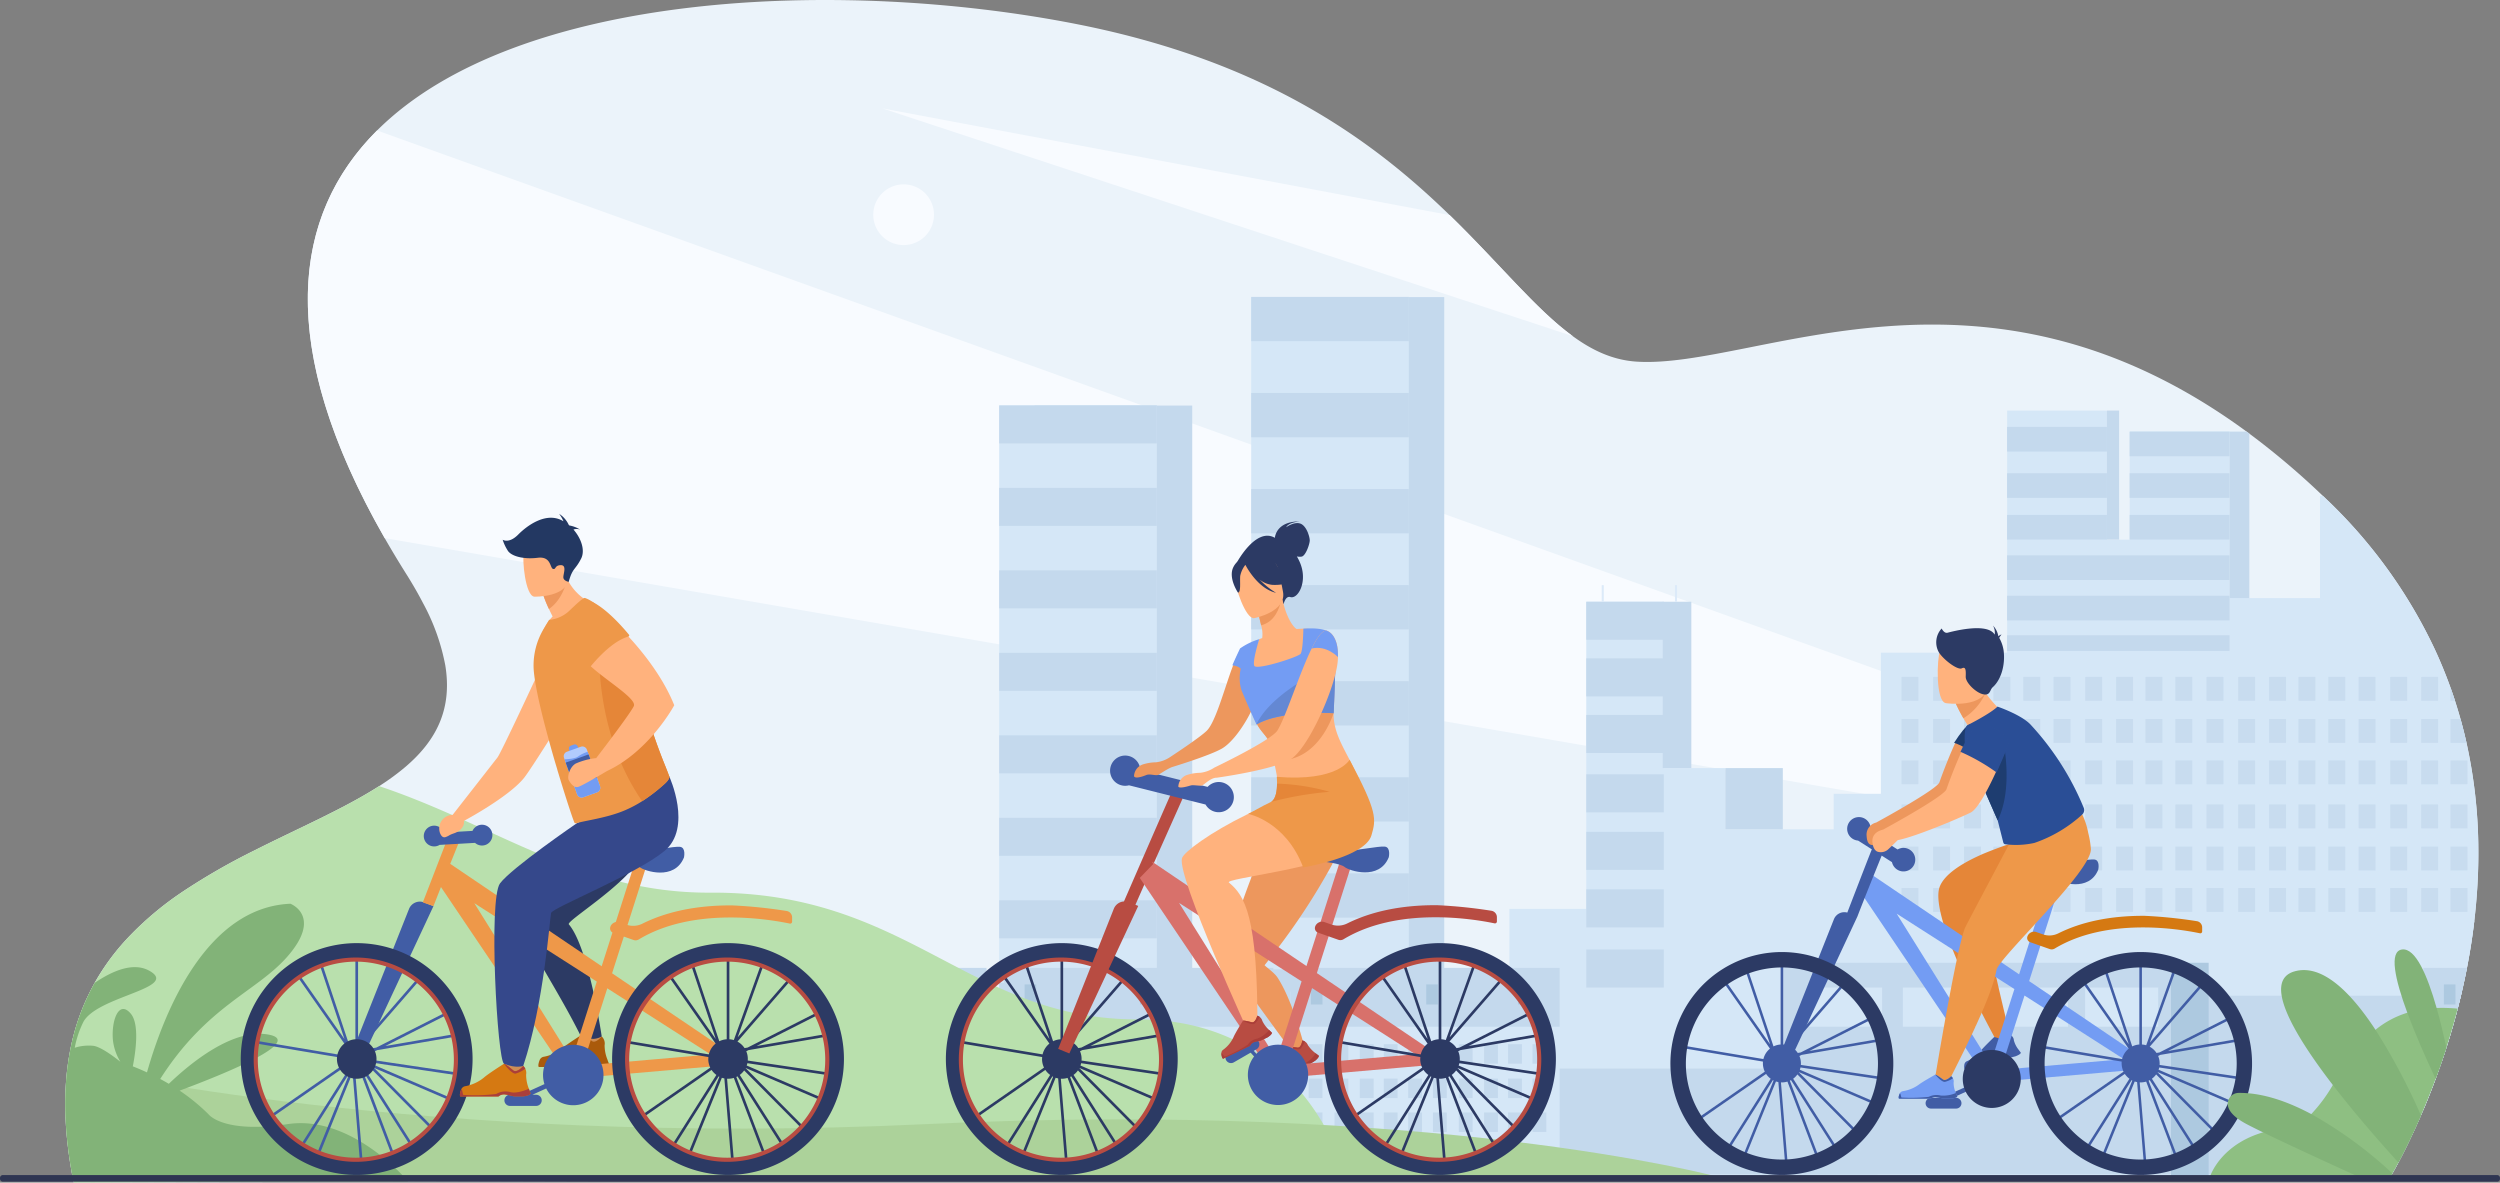 <svg xmlns="http://www.w3.org/2000/svg" xmlns:xlink="http://www.w3.org/1999/xlink" id="Grupo_1284" data-name="Grupo 1284" width="587.671" height="278" viewBox="0 0 587.671 278"><rect x="0" y="0" width="587.671" height="278" fill="#808080" stroke="none"/><defs><clipPath id="clip-path"><rect id="Rect&#xE1;ngulo_3955" data-name="Rect&#xE1;ngulo 3955" width="587.671" height="278" fill="none"></rect></clipPath><clipPath id="clip-path-2"><rect id="Rect&#xE1;ngulo_3954" data-name="Rect&#xE1;ngulo 3954" width="587.671" height="277.999" fill="none"></rect></clipPath><clipPath id="clip-path-3"><rect id="Rect&#xE1;ngulo_3837" data-name="Rect&#xE1;ngulo 3837" width="133.037" height="55.237" fill="none"></rect></clipPath></defs><g id="Grupo_1283" data-name="Grupo 1283" transform="translate(0)" clip-path="url(#clip-path)"><g id="Grupo_1282" data-name="Grupo 1282" transform="translate(0.001 0.001)"><g id="Grupo_1281" data-name="Grupo 1281" clip-path="url(#clip-path-2)"><path id="Trazado_5930" data-name="Trazado 5930" d="M26.178,277.7v0c.018.1.039.2.061.3l9.006-.029,139.631-.429,92.139-.282,2.8-.01,6.486-.018,84.291-.259,133.978-.413,24.674-.076,6.558-.021,2.293-.006.366,0,.754,0,25.593-.08h0l7.131-.018h0l.776,0,4.168-.014h0l2.855-.01,1.26,0s.055-.09.159-.266c.035-.061.078-.135.127-.219l.245-.427c.031-.057.065-.116.1-.18.125-.222.266-.474.423-.762.192-.349.406-.747.643-1.19v0c.882-1.654,2.052-3.948,3.382-6.8q.656-1.4,1.356-2.986c.186-.421.372-.847.562-1.284v0q.276-.634.552-1.295l.018-.043q.19-.453.384-.921c.135-.319.268-.641.4-.968.686-1.687,1.389-3.478,2.087-5.367l.055-.149v0q.686-1.853,1.364-3.827.374-1.085.739-2.2c.014-.045.031-.09.045-.139.108-.331.214-.662.323-1,.09-.282.18-.564.267-.848q.276-.876.549-1.771.35-1.149.69-2.33.46-1.6.9-3.26c.088-.331.176-.664.261-1q.386-1.5.755-3.033.12-.493.233-.988c.049-.2.1-.408.143-.613q.555-2.429,1.048-4.95.542-2.775.993-5.655.414-2.656.739-5.393.306-2.582.519-5.226c.335-4.123.488-8.357.423-12.668a117.955,117.955,0,0,0-2.592-23.1c-.061-.286-.125-.57-.188-.856q-.628-2.8-1.411-5.608-.6-2.141-1.293-4.287-.506-1.553-1.062-3.11-1.262-3.523-2.808-7.044-.426-.974-.878-1.948a118.012,118.012,0,0,0-25.64-35.424l-.66-.633a181.207,181.207,0,0,0-17.3-14.645l-.627-.462C474.565,55.658,421.755,86.74,393.732,85.019c-5.514-.337-10.356-2.528-15.117-6-8.722-6.357-17.161-17.014-28.934-28.453C332.03,33.426,306.892,14.521,262.092,5.687,206.656-5.245,130.5-2.18,97.552,30.675,77.622,50.55,73.5,81.324,99.347,126.5q2.355,4.117,5.05,8.4,2.264,3.6,3.956,6.87a49.954,49.954,0,0,1,5.237,14.643c1.7,10.364-2.212,17.7-9.231,23.739a56.659,56.659,0,0,1-6.329,4.65l-.441.282c-8.2,5.183-18.566,9.633-28.9,14.851a152.038,152.038,0,0,0-16.718,9.6,75.171,75.171,0,0,0-13.54,11.5,54.336,54.336,0,0,0-6.94,9.443c-.114.194-.224.388-.333.582a52.643,52.643,0,0,0-5.7,15.59c-.059.3-.116.594-.169.894-1.554,8.488-1.446,18.415.886,30.158" transform="translate(-8.916 -0.004)" fill="#ebf3fa"></path><path id="Trazado_5931" data-name="Trazado 5931" d="M480.815,242.423l400.426,69.22L867.74,286.3,479.02,146.6c-19.931,19.875-24.048,50.651,1.8,95.824" transform="translate(-390.384 -115.929)" fill="#f8fbff"></path><path id="Trazado_5932" data-name="Trazado 5932" d="M1041.839,121.758l162.3,53.545c-8.722-6.358-17.161-17.013-28.935-28.451Z" transform="translate(-834.436 -96.285)" fill="#f8fbff"></path><path id="Trazado_5933" data-name="Trazado 5933" d="M1766.654,207.14a7.136,7.136,0,1,1-7.136,7.136,7.136,7.136,0,0,1,7.136-7.136" transform="translate(-1554.241 -163.803)" fill="#f8fbff"></path><rect id="Rect&#xE1;ngulo_3685" data-name="Rect&#xE1;ngulo 3685" width="37.056" height="180.201" transform="translate(302.439 69.836)" fill="#c4d9ed"></rect><rect id="Rect&#xE1;ngulo_3686" data-name="Rect&#xE1;ngulo 3686" width="37.056" height="180.201" transform="translate(294.117 69.836)" fill="#d5e7f7"></rect><rect id="Rect&#xE1;ngulo_3687" data-name="Rect&#xE1;ngulo 3687" width="37.047" height="10.413" transform="translate(294.117 69.789)" fill="#c4d9ed"></rect><rect id="Rect&#xE1;ngulo_3688" data-name="Rect&#xE1;ngulo 3688" width="37.047" height="10.413" transform="translate(294.117 92.373)" fill="#c4d9ed"></rect><rect id="Rect&#xE1;ngulo_3689" data-name="Rect&#xE1;ngulo 3689" width="37.047" height="10.413" transform="translate(294.117 114.957)" fill="#c4d9ed"></rect><rect id="Rect&#xE1;ngulo_3690" data-name="Rect&#xE1;ngulo 3690" width="37.047" height="10.413" transform="translate(294.117 137.541)" fill="#c4d9ed"></rect><rect id="Rect&#xE1;ngulo_3691" data-name="Rect&#xE1;ngulo 3691" width="37.047" height="10.413" transform="translate(294.117 160.126)" fill="#c4d9ed"></rect><rect id="Rect&#xE1;ngulo_3692" data-name="Rect&#xE1;ngulo 3692" width="37.047" height="10.413" transform="translate(294.117 182.71)" fill="#c4d9ed"></rect><rect id="Rect&#xE1;ngulo_3693" data-name="Rect&#xE1;ngulo 3693" width="37.047" height="10.413" transform="translate(294.117 205.294)" fill="#c4d9ed"></rect><rect id="Rect&#xE1;ngulo_3694" data-name="Rect&#xE1;ngulo 3694" width="37.047" height="10.413" transform="translate(294.117 227.879)" fill="#c4d9ed"></rect><rect id="Rect&#xE1;ngulo_3695" data-name="Rect&#xE1;ngulo 3695" width="37.056" height="154.702" transform="translate(243.201 95.335)" fill="#c4d9ed"></rect><rect id="Rect&#xE1;ngulo_3696" data-name="Rect&#xE1;ngulo 3696" width="37.056" height="154.702" transform="translate(234.879 95.335)" fill="#d5e7f7"></rect><rect id="Rect&#xE1;ngulo_3697" data-name="Rect&#xE1;ngulo 3697" width="37.047" height="8.94" transform="translate(234.879 95.294)" fill="#c4d9ed"></rect><rect id="Rect&#xE1;ngulo_3698" data-name="Rect&#xE1;ngulo 3698" width="37.047" height="8.939" transform="translate(234.879 114.683)" fill="#c4d9ed"></rect><rect id="Rect&#xE1;ngulo_3699" data-name="Rect&#xE1;ngulo 3699" width="37.047" height="8.939" transform="translate(234.879 134.071)" fill="#c4d9ed"></rect><rect id="Rect&#xE1;ngulo_3700" data-name="Rect&#xE1;ngulo 3700" width="37.047" height="8.94" transform="translate(234.879 153.46)" fill="#c4d9ed"></rect><rect id="Rect&#xE1;ngulo_3701" data-name="Rect&#xE1;ngulo 3701" width="37.047" height="8.939" transform="translate(234.879 172.848)" fill="#c4d9ed"></rect><rect id="Rect&#xE1;ngulo_3702" data-name="Rect&#xE1;ngulo 3702" width="37.047" height="8.939" transform="translate(234.879 192.237)" fill="#c4d9ed"></rect><rect id="Rect&#xE1;ngulo_3703" data-name="Rect&#xE1;ngulo 3703" width="37.047" height="8.94" transform="translate(234.879 211.625)" fill="#c4d9ed"></rect><rect id="Rect&#xE1;ngulo_3704" data-name="Rect&#xE1;ngulo 3704" width="37.047" height="8.94" transform="translate(234.879 231.014)" fill="#c4d9ed"></rect><rect id="Rect&#xE1;ngulo_3705" data-name="Rect&#xE1;ngulo 3705" width="15.517" height="22.628" transform="translate(344.033 244.51)" fill="#dceaf9"></rect><path id="Trazado_5934" data-name="Trazado 5934" d="M24.253,578.426v62.823H188.625l1.119-.01,41.949-.394c.035-.061.078-.135.127-.219l.245-.427c.031-.057.065-.117.1-.18.124-.222.265-.473.423-.762.192-.349.406-.747.643-1.191v0c.882-1.655,2.053-3.948,3.382-6.8q.656-1.4,1.356-2.986c.186-.421.372-.847.562-1.285v0q.276-.634.551-1.295l.018-.043c.127-.3.255-.609.384-.921s.267-.641.4-.968c.686-1.687,1.389-3.478,2.087-5.367l.055-.149v0q.686-1.853,1.364-3.827.374-1.085.74-2.2c.014-.045.031-.09.045-.139.108-.331.215-.662.323-1,.09-.282.18-.564.268-.847q.276-.876.549-1.771.349-1.149.69-2.33.459-1.6.9-3.259c.088-.331.176-.664.261-1q.386-1.5.756-3.033.12-.493.233-.988c.049-.2.1-.408.143-.613q.554-2.429,1.048-4.95.542-2.776.993-5.655.413-2.656.739-5.393.306-2.582.518-5.226c.335-4.123.488-8.357.423-12.668a117.969,117.969,0,0,0-2.592-23.1c-.061-.286-.124-.57-.188-.856q-.628-2.8-1.411-5.608-.6-2.142-1.293-4.287-.506-1.553-1.062-3.11-1.262-3.523-2.808-7.044l-.878-1.948a118.02,118.02,0,0,0-25.64-35.425l-.66-.633H214.8v24.031H193.535V466.224H170.068v25.42h-5.351V461.3H141.25v56.9H111.57v33.178H100.481v8.359H75.008V545.338H60.384V506.227H42.318v72.2Z" transform="translate(330.559 -364.786)" fill="#d5e7f7"></path><rect id="Rect&#xE1;ngulo_3706" data-name="Rect&#xE1;ngulo 3706" width="23.48" height="5.797" transform="translate(471.796 100.351)" fill="#c4d9ed"></rect><rect id="Rect&#xE1;ngulo_3707" data-name="Rect&#xE1;ngulo 3707" width="23.48" height="5.797" transform="translate(471.796 111.242)" fill="#c4d9ed"></rect><rect id="Rect&#xE1;ngulo_3708" data-name="Rect&#xE1;ngulo 3708" width="23.48" height="5.797" transform="translate(471.796 121.04)" fill="#c4d9ed"></rect><rect id="Rect&#xE1;ngulo_3709" data-name="Rect&#xE1;ngulo 3709" width="23.48" height="5.797" transform="translate(500.608 121.04)" fill="#c4d9ed"></rect><rect id="Rect&#xE1;ngulo_3710" data-name="Rect&#xE1;ngulo 3710" width="23.48" height="5.797" transform="translate(500.608 111.242)" fill="#c4d9ed"></rect><rect id="Rect&#xE1;ngulo_3711" data-name="Rect&#xE1;ngulo 3711" width="23.48" height="5.797" transform="translate(500.608 101.459)" fill="#c4d9ed"></rect><rect id="Rect&#xE1;ngulo_3712" data-name="Rect&#xE1;ngulo 3712" width="52.299" height="5.797" transform="translate(471.796 130.541)" fill="#c4d9ed"></rect><rect id="Rect&#xE1;ngulo_3713" data-name="Rect&#xE1;ngulo 3713" width="52.299" height="5.797" transform="translate(471.796 140.041)" fill="#c4d9ed"></rect><rect id="Rect&#xE1;ngulo_3714" data-name="Rect&#xE1;ngulo 3714" width="18.224" height="8.949" transform="translate(372.886 141.446)" fill="#c4d9ed"></rect><rect id="Rect&#xE1;ngulo_3715" data-name="Rect&#xE1;ngulo 3715" width="18.224" height="8.948" transform="translate(372.886 154.754)" fill="#c4d9ed"></rect><rect id="Rect&#xE1;ngulo_3716" data-name="Rect&#xE1;ngulo 3716" width="18.224" height="8.949" transform="translate(372.886 168.062)" fill="#c4d9ed"></rect><rect id="Rect&#xE1;ngulo_3717" data-name="Rect&#xE1;ngulo 3717" width="18.224" height="8.949" transform="translate(372.886 182.013)" fill="#c4d9ed"></rect><rect id="Rect&#xE1;ngulo_3718" data-name="Rect&#xE1;ngulo 3718" width="18.224" height="8.948" transform="translate(372.886 195.531)" fill="#c4d9ed"></rect><rect id="Rect&#xE1;ngulo_3719" data-name="Rect&#xE1;ngulo 3719" width="18.224" height="8.949" transform="translate(372.886 209.048)" fill="#c4d9ed"></rect><rect id="Rect&#xE1;ngulo_3720" data-name="Rect&#xE1;ngulo 3720" width="18.224" height="8.948" transform="translate(372.886 223.191)" fill="#c4d9ed"></rect><rect id="Rect&#xE1;ngulo_3721" data-name="Rect&#xE1;ngulo 3721" width="52.299" height="3.68" transform="translate(471.796 149.326)" fill="#c4d9ed"></rect><rect id="Rect&#xE1;ngulo_3722" data-name="Rect&#xE1;ngulo 3722" width="6.72" height="39.107" transform="translate(390.857 141.446)" fill="#c4d9ed"></rect><rect id="Rect&#xE1;ngulo_3723" data-name="Rect&#xE1;ngulo 3723" width="13.516" height="14.393" transform="translate(405.568 180.553)" fill="#c4d9ed"></rect><path id="Trazado_5935" data-name="Trazado 5935" d="M281.611,484.948v5.8l0,23.284,0,5.8v4.258h4.658V485.41l-.627-.462Z" transform="translate(242.477 -383.489)" fill="#c4d9ed"></path><rect id="Rect&#xE1;ngulo_3724" data-name="Rect&#xE1;ngulo 3724" width="2.864" height="30.327" transform="translate(495.276 96.51)" fill="#c4d9ed"></rect><g id="Grupo_1280" data-name="Grupo 1280" transform="translate(446.979 159.117)" opacity="0.8"><g id="Grupo_1279" data-name="Grupo 1279" transform="translate(0)"><g id="Grupo_1278" data-name="Grupo 1278" clip-path="url(#clip-path-3)"><rect id="Rect&#xE1;ngulo_3725" data-name="Rect&#xE1;ngulo 3725" width="3.978" height="5.607" transform="translate(0)" fill="#c4d9ed"></rect><rect id="Rect&#xE1;ngulo_3726" data-name="Rect&#xE1;ngulo 3726" width="3.978" height="5.607" transform="translate(7.439)" fill="#c4d9ed"></rect><rect id="Rect&#xE1;ngulo_3727" data-name="Rect&#xE1;ngulo 3727" width="3.978" height="5.607" transform="translate(14.712)" fill="#c4d9ed"></rect><rect id="Rect&#xE1;ngulo_3728" data-name="Rect&#xE1;ngulo 3728" width="3.978" height="5.607" transform="translate(21.608)" fill="#c4d9ed"></rect><rect id="Rect&#xE1;ngulo_3729" data-name="Rect&#xE1;ngulo 3729" width="3.978" height="5.607" transform="translate(28.636)" fill="#c4d9ed"></rect><rect id="Rect&#xE1;ngulo_3730" data-name="Rect&#xE1;ngulo 3730" width="3.978" height="5.607" transform="translate(35.745)" fill="#c4d9ed"></rect><rect id="Rect&#xE1;ngulo_3731" data-name="Rect&#xE1;ngulo 3731" width="3.978" height="5.607" transform="translate(43.184)" fill="#c4d9ed"></rect><rect id="Rect&#xE1;ngulo_3732" data-name="Rect&#xE1;ngulo 3732" width="3.978" height="5.607" transform="translate(50.457)" fill="#c4d9ed"></rect><rect id="Rect&#xE1;ngulo_3733" data-name="Rect&#xE1;ngulo 3733" width="3.978" height="5.607" transform="translate(57.353)" fill="#c4d9ed"></rect><rect id="Rect&#xE1;ngulo_3734" data-name="Rect&#xE1;ngulo 3734" width="3.978" height="5.607" transform="translate(64.381)" fill="#c4d9ed"></rect><rect id="Rect&#xE1;ngulo_3735" data-name="Rect&#xE1;ngulo 3735" width="3.978" height="5.607" transform="translate(71.705)" fill="#c4d9ed"></rect><rect id="Rect&#xE1;ngulo_3736" data-name="Rect&#xE1;ngulo 3736" width="3.978" height="5.607" transform="translate(79.145)" fill="#c4d9ed"></rect><rect id="Rect&#xE1;ngulo_3737" data-name="Rect&#xE1;ngulo 3737" width="3.978" height="5.607" transform="translate(86.418)" fill="#c4d9ed"></rect><rect id="Rect&#xE1;ngulo_3738" data-name="Rect&#xE1;ngulo 3738" width="3.978" height="5.607" transform="translate(93.313)" fill="#c4d9ed"></rect><rect id="Rect&#xE1;ngulo_3739" data-name="Rect&#xE1;ngulo 3739" width="3.978" height="5.607" transform="translate(100.341)" fill="#c4d9ed"></rect><rect id="Rect&#xE1;ngulo_3740" data-name="Rect&#xE1;ngulo 3740" width="3.978" height="5.607" transform="translate(107.45)" fill="#c4d9ed"></rect><rect id="Rect&#xE1;ngulo_3741" data-name="Rect&#xE1;ngulo 3741" width="3.978" height="5.607" transform="translate(114.89)" fill="#c4d9ed"></rect><rect id="Rect&#xE1;ngulo_3742" data-name="Rect&#xE1;ngulo 3742" width="3.978" height="5.607" transform="translate(122.163)" fill="#c4d9ed"></rect><path id="Trazado_5936" data-name="Trazado 5936" d="M50.532,772.476v3.11h1.062q-.506-1.553-1.062-3.11" transform="translate(78.526 -769.978)" fill="#c4d9ed"></path><rect id="Rect&#xE1;ngulo_3743" data-name="Rect&#xE1;ngulo 3743" width="3.978" height="5.607" transform="translate(0 9.895)" fill="#c4d9ed"></rect><rect id="Rect&#xE1;ngulo_3744" data-name="Rect&#xE1;ngulo 3744" width="3.978" height="5.607" transform="translate(7.439 9.895)" fill="#c4d9ed"></rect><rect id="Rect&#xE1;ngulo_3745" data-name="Rect&#xE1;ngulo 3745" width="3.978" height="5.607" transform="translate(14.712 9.895)" fill="#c4d9ed"></rect><rect id="Rect&#xE1;ngulo_3746" data-name="Rect&#xE1;ngulo 3746" width="3.978" height="5.607" transform="translate(21.608 9.895)" fill="#c4d9ed"></rect><rect id="Rect&#xE1;ngulo_3747" data-name="Rect&#xE1;ngulo 3747" width="3.978" height="5.607" transform="translate(28.636 9.895)" fill="#c4d9ed"></rect><rect id="Rect&#xE1;ngulo_3748" data-name="Rect&#xE1;ngulo 3748" width="3.978" height="5.607" transform="translate(35.745 9.895)" fill="#c4d9ed"></rect><rect id="Rect&#xE1;ngulo_3749" data-name="Rect&#xE1;ngulo 3749" width="3.978" height="5.607" transform="translate(43.184 9.895)" fill="#c4d9ed"></rect><rect id="Rect&#xE1;ngulo_3750" data-name="Rect&#xE1;ngulo 3750" width="3.978" height="5.607" transform="translate(50.457 9.895)" fill="#c4d9ed"></rect><rect id="Rect&#xE1;ngulo_3751" data-name="Rect&#xE1;ngulo 3751" width="3.978" height="5.607" transform="translate(57.353 9.895)" fill="#c4d9ed"></rect><rect id="Rect&#xE1;ngulo_3752" data-name="Rect&#xE1;ngulo 3752" width="3.978" height="5.607" transform="translate(64.381 9.895)" fill="#c4d9ed"></rect><rect id="Rect&#xE1;ngulo_3753" data-name="Rect&#xE1;ngulo 3753" width="3.978" height="5.607" transform="translate(71.705 9.895)" fill="#c4d9ed"></rect><rect id="Rect&#xE1;ngulo_3754" data-name="Rect&#xE1;ngulo 3754" width="3.978" height="5.607" transform="translate(79.145 9.895)" fill="#c4d9ed"></rect><rect id="Rect&#xE1;ngulo_3755" data-name="Rect&#xE1;ngulo 3755" width="3.978" height="5.607" transform="translate(86.418 9.895)" fill="#c4d9ed"></rect><rect id="Rect&#xE1;ngulo_3756" data-name="Rect&#xE1;ngulo 3756" width="3.978" height="5.607" transform="translate(93.313 9.895)" fill="#c4d9ed"></rect><rect id="Rect&#xE1;ngulo_3757" data-name="Rect&#xE1;ngulo 3757" width="3.978" height="5.607" transform="translate(100.341 9.895)" fill="#c4d9ed"></rect><rect id="Rect&#xE1;ngulo_3758" data-name="Rect&#xE1;ngulo 3758" width="3.978" height="5.607" transform="translate(107.45 9.895)" fill="#c4d9ed"></rect><rect id="Rect&#xE1;ngulo_3759" data-name="Rect&#xE1;ngulo 3759" width="3.978" height="5.607" transform="translate(114.89 9.895)" fill="#c4d9ed"></rect><rect id="Rect&#xE1;ngulo_3760" data-name="Rect&#xE1;ngulo 3760" width="3.978" height="5.607" transform="translate(122.163 9.895)" fill="#c4d9ed"></rect><path id="Trazado_5937" data-name="Trazado 5937" d="M37.608,807.83v5.608h3.766q-.628-2.8-1.411-5.608Z" transform="translate(91.45 -797.936)" fill="#c4d9ed"></path><rect id="Rect&#xE1;ngulo_3761" data-name="Rect&#xE1;ngulo 3761" width="3.978" height="5.607" transform="translate(0 19.639)" fill="#c4d9ed"></rect><rect id="Rect&#xE1;ngulo_3762" data-name="Rect&#xE1;ngulo 3762" width="3.978" height="5.607" transform="translate(7.439 19.639)" fill="#c4d9ed"></rect><rect id="Rect&#xE1;ngulo_3763" data-name="Rect&#xE1;ngulo 3763" width="3.978" height="5.607" transform="translate(14.712 19.639)" fill="#c4d9ed"></rect><rect id="Rect&#xE1;ngulo_3764" data-name="Rect&#xE1;ngulo 3764" width="3.978" height="5.607" transform="translate(21.608 19.639)" fill="#c4d9ed"></rect><rect id="Rect&#xE1;ngulo_3765" data-name="Rect&#xE1;ngulo 3765" width="3.978" height="5.607" transform="translate(28.636 19.639)" fill="#c4d9ed"></rect><rect id="Rect&#xE1;ngulo_3766" data-name="Rect&#xE1;ngulo 3766" width="3.978" height="5.607" transform="translate(35.745 19.639)" fill="#c4d9ed"></rect><rect id="Rect&#xE1;ngulo_3767" data-name="Rect&#xE1;ngulo 3767" width="3.978" height="5.607" transform="translate(43.184 19.639)" fill="#c4d9ed"></rect><rect id="Rect&#xE1;ngulo_3768" data-name="Rect&#xE1;ngulo 3768" width="3.978" height="5.607" transform="translate(50.457 19.639)" fill="#c4d9ed"></rect><rect id="Rect&#xE1;ngulo_3769" data-name="Rect&#xE1;ngulo 3769" width="3.978" height="5.607" transform="translate(57.353 19.639)" fill="#c4d9ed"></rect><rect id="Rect&#xE1;ngulo_3770" data-name="Rect&#xE1;ngulo 3770" width="3.978" height="5.607" transform="translate(64.381 19.639)" fill="#c4d9ed"></rect><rect id="Rect&#xE1;ngulo_3771" data-name="Rect&#xE1;ngulo 3771" width="3.978" height="5.607" transform="translate(71.705 19.639)" fill="#c4d9ed"></rect><rect id="Rect&#xE1;ngulo_3772" data-name="Rect&#xE1;ngulo 3772" width="3.978" height="5.607" transform="translate(79.145 19.639)" fill="#c4d9ed"></rect><rect id="Rect&#xE1;ngulo_3773" data-name="Rect&#xE1;ngulo 3773" width="3.978" height="5.607" transform="translate(86.418 19.639)" fill="#c4d9ed"></rect><rect id="Rect&#xE1;ngulo_3774" data-name="Rect&#xE1;ngulo 3774" width="3.978" height="5.607" transform="translate(93.313 19.639)" fill="#c4d9ed"></rect><rect id="Rect&#xE1;ngulo_3775" data-name="Rect&#xE1;ngulo 3775" width="3.978" height="5.607" transform="translate(100.341 19.639)" fill="#c4d9ed"></rect><rect id="Rect&#xE1;ngulo_3776" data-name="Rect&#xE1;ngulo 3776" width="3.978" height="5.607" transform="translate(107.45 19.639)" fill="#c4d9ed"></rect><rect id="Rect&#xE1;ngulo_3777" data-name="Rect&#xE1;ngulo 3777" width="3.978" height="5.607" transform="translate(114.89 19.639)" fill="#c4d9ed"></rect><rect id="Rect&#xE1;ngulo_3778" data-name="Rect&#xE1;ngulo 3778" width="3.978" height="5.607" transform="translate(122.163 19.639)" fill="#c4d9ed"></rect><rect id="Rect&#xE1;ngulo_3779" data-name="Rect&#xE1;ngulo 3779" width="3.978" height="5.607" transform="translate(129.058 19.639)" fill="#c4d9ed"></rect><rect id="Rect&#xE1;ngulo_3780" data-name="Rect&#xE1;ngulo 3780" width="3.978" height="5.607" transform="translate(0 29.991)" fill="#c4d9ed"></rect><rect id="Rect&#xE1;ngulo_3781" data-name="Rect&#xE1;ngulo 3781" width="3.978" height="5.607" transform="translate(7.439 29.991)" fill="#c4d9ed"></rect><rect id="Rect&#xE1;ngulo_3782" data-name="Rect&#xE1;ngulo 3782" width="3.978" height="5.607" transform="translate(14.712 29.991)" fill="#c4d9ed"></rect><rect id="Rect&#xE1;ngulo_3783" data-name="Rect&#xE1;ngulo 3783" width="3.978" height="5.607" transform="translate(21.608 29.991)" fill="#c4d9ed"></rect><rect id="Rect&#xE1;ngulo_3784" data-name="Rect&#xE1;ngulo 3784" width="3.978" height="5.607" transform="translate(28.636 29.991)" fill="#c4d9ed"></rect><rect id="Rect&#xE1;ngulo_3785" data-name="Rect&#xE1;ngulo 3785" width="3.978" height="5.607" transform="translate(35.745 29.991)" fill="#c4d9ed"></rect><rect id="Rect&#xE1;ngulo_3786" data-name="Rect&#xE1;ngulo 3786" width="3.978" height="5.607" transform="translate(43.184 29.991)" fill="#c4d9ed"></rect><rect id="Rect&#xE1;ngulo_3787" data-name="Rect&#xE1;ngulo 3787" width="3.978" height="5.607" transform="translate(50.457 29.991)" fill="#c4d9ed"></rect><rect id="Rect&#xE1;ngulo_3788" data-name="Rect&#xE1;ngulo 3788" width="3.978" height="5.607" transform="translate(57.353 29.991)" fill="#c4d9ed"></rect><rect id="Rect&#xE1;ngulo_3789" data-name="Rect&#xE1;ngulo 3789" width="3.978" height="5.607" transform="translate(64.381 29.991)" fill="#c4d9ed"></rect><rect id="Rect&#xE1;ngulo_3790" data-name="Rect&#xE1;ngulo 3790" width="3.978" height="5.607" transform="translate(71.705 29.991)" fill="#c4d9ed"></rect><rect id="Rect&#xE1;ngulo_3791" data-name="Rect&#xE1;ngulo 3791" width="3.978" height="5.607" transform="translate(79.145 29.991)" fill="#c4d9ed"></rect><rect id="Rect&#xE1;ngulo_3792" data-name="Rect&#xE1;ngulo 3792" width="3.978" height="5.607" transform="translate(86.418 29.991)" fill="#c4d9ed"></rect><rect id="Rect&#xE1;ngulo_3793" data-name="Rect&#xE1;ngulo 3793" width="3.978" height="5.607" transform="translate(93.313 29.991)" fill="#c4d9ed"></rect><rect id="Rect&#xE1;ngulo_3794" data-name="Rect&#xE1;ngulo 3794" width="3.978" height="5.607" transform="translate(100.341 29.991)" fill="#c4d9ed"></rect><rect id="Rect&#xE1;ngulo_3795" data-name="Rect&#xE1;ngulo 3795" width="3.978" height="5.607" transform="translate(107.45 29.991)" fill="#c4d9ed"></rect><rect id="Rect&#xE1;ngulo_3796" data-name="Rect&#xE1;ngulo 3796" width="3.978" height="5.607" transform="translate(114.89 29.991)" fill="#c4d9ed"></rect><rect id="Rect&#xE1;ngulo_3797" data-name="Rect&#xE1;ngulo 3797" width="3.978" height="5.607" transform="translate(122.163 29.991)" fill="#c4d9ed"></rect><rect id="Rect&#xE1;ngulo_3798" data-name="Rect&#xE1;ngulo 3798" width="3.978" height="5.607" transform="translate(129.058 29.991)" fill="#c4d9ed"></rect><rect id="Rect&#xE1;ngulo_3799" data-name="Rect&#xE1;ngulo 3799" width="3.978" height="5.607" transform="translate(0 39.886)" fill="#c4d9ed"></rect><rect id="Rect&#xE1;ngulo_3800" data-name="Rect&#xE1;ngulo 3800" width="3.978" height="5.607" transform="translate(7.439 39.886)" fill="#c4d9ed"></rect><rect id="Rect&#xE1;ngulo_3801" data-name="Rect&#xE1;ngulo 3801" width="3.978" height="5.607" transform="translate(14.712 39.886)" fill="#c4d9ed"></rect><rect id="Rect&#xE1;ngulo_3802" data-name="Rect&#xE1;ngulo 3802" width="3.978" height="5.607" transform="translate(21.608 39.886)" fill="#c4d9ed"></rect><rect id="Rect&#xE1;ngulo_3803" data-name="Rect&#xE1;ngulo 3803" width="3.978" height="5.607" transform="translate(28.636 39.886)" fill="#c4d9ed"></rect><rect id="Rect&#xE1;ngulo_3804" data-name="Rect&#xE1;ngulo 3804" width="3.978" height="5.607" transform="translate(35.745 39.886)" fill="#c4d9ed"></rect><rect id="Rect&#xE1;ngulo_3805" data-name="Rect&#xE1;ngulo 3805" width="3.978" height="5.607" transform="translate(43.184 39.886)" fill="#c4d9ed"></rect><rect id="Rect&#xE1;ngulo_3806" data-name="Rect&#xE1;ngulo 3806" width="3.978" height="5.607" transform="translate(50.457 39.886)" fill="#c4d9ed"></rect><rect id="Rect&#xE1;ngulo_3807" data-name="Rect&#xE1;ngulo 3807" width="3.978" height="5.607" transform="translate(57.353 39.886)" fill="#c4d9ed"></rect><rect id="Rect&#xE1;ngulo_3808" data-name="Rect&#xE1;ngulo 3808" width="3.978" height="5.607" transform="translate(64.381 39.886)" fill="#c4d9ed"></rect><rect id="Rect&#xE1;ngulo_3809" data-name="Rect&#xE1;ngulo 3809" width="3.978" height="5.607" transform="translate(71.705 39.886)" fill="#c4d9ed"></rect><rect id="Rect&#xE1;ngulo_3810" data-name="Rect&#xE1;ngulo 3810" width="3.978" height="5.607" transform="translate(79.145 39.886)" fill="#c4d9ed"></rect><rect id="Rect&#xE1;ngulo_3811" data-name="Rect&#xE1;ngulo 3811" width="3.978" height="5.607" transform="translate(86.418 39.886)" fill="#c4d9ed"></rect><rect id="Rect&#xE1;ngulo_3812" data-name="Rect&#xE1;ngulo 3812" width="3.978" height="5.607" transform="translate(93.313 39.886)" fill="#c4d9ed"></rect><rect id="Rect&#xE1;ngulo_3813" data-name="Rect&#xE1;ngulo 3813" width="3.978" height="5.607" transform="translate(100.341 39.886)" fill="#c4d9ed"></rect><rect id="Rect&#xE1;ngulo_3814" data-name="Rect&#xE1;ngulo 3814" width="3.978" height="5.607" transform="translate(107.45 39.886)" fill="#c4d9ed"></rect><rect id="Rect&#xE1;ngulo_3815" data-name="Rect&#xE1;ngulo 3815" width="3.978" height="5.607" transform="translate(114.89 39.886)" fill="#c4d9ed"></rect><rect id="Rect&#xE1;ngulo_3816" data-name="Rect&#xE1;ngulo 3816" width="3.978" height="5.607" transform="translate(122.163 39.886)" fill="#c4d9ed"></rect><rect id="Rect&#xE1;ngulo_3817" data-name="Rect&#xE1;ngulo 3817" width="3.978" height="5.607" transform="translate(129.058 39.886)" fill="#c4d9ed"></rect><rect id="Rect&#xE1;ngulo_3818" data-name="Rect&#xE1;ngulo 3818" width="3.978" height="5.607" transform="translate(0 49.629)" fill="#c4d9ed"></rect><rect id="Rect&#xE1;ngulo_3819" data-name="Rect&#xE1;ngulo 3819" width="3.978" height="5.607" transform="translate(7.439 49.629)" fill="#c4d9ed"></rect><rect id="Rect&#xE1;ngulo_3820" data-name="Rect&#xE1;ngulo 3820" width="3.978" height="5.607" transform="translate(14.712 49.629)" fill="#c4d9ed"></rect><rect id="Rect&#xE1;ngulo_3821" data-name="Rect&#xE1;ngulo 3821" width="3.978" height="5.607" transform="translate(21.608 49.629)" fill="#c4d9ed"></rect><rect id="Rect&#xE1;ngulo_3822" data-name="Rect&#xE1;ngulo 3822" width="3.978" height="5.607" transform="translate(28.636 49.629)" fill="#c4d9ed"></rect><rect id="Rect&#xE1;ngulo_3823" data-name="Rect&#xE1;ngulo 3823" width="3.978" height="5.607" transform="translate(35.745 49.629)" fill="#c4d9ed"></rect><rect id="Rect&#xE1;ngulo_3824" data-name="Rect&#xE1;ngulo 3824" width="3.978" height="5.607" transform="translate(43.184 49.629)" fill="#c4d9ed"></rect><rect id="Rect&#xE1;ngulo_3825" data-name="Rect&#xE1;ngulo 3825" width="3.978" height="5.607" transform="translate(50.457 49.629)" fill="#c4d9ed"></rect><rect id="Rect&#xE1;ngulo_3826" data-name="Rect&#xE1;ngulo 3826" width="3.978" height="5.607" transform="translate(57.353 49.629)" fill="#c4d9ed"></rect><rect id="Rect&#xE1;ngulo_3827" data-name="Rect&#xE1;ngulo 3827" width="3.978" height="5.607" transform="translate(64.381 49.629)" fill="#c4d9ed"></rect><rect id="Rect&#xE1;ngulo_3828" data-name="Rect&#xE1;ngulo 3828" width="3.978" height="5.607" transform="translate(71.705 49.629)" fill="#c4d9ed"></rect><rect id="Rect&#xE1;ngulo_3829" data-name="Rect&#xE1;ngulo 3829" width="3.978" height="5.607" transform="translate(79.145 49.629)" fill="#c4d9ed"></rect><rect id="Rect&#xE1;ngulo_3830" data-name="Rect&#xE1;ngulo 3830" width="3.978" height="5.607" transform="translate(86.418 49.629)" fill="#c4d9ed"></rect><rect id="Rect&#xE1;ngulo_3831" data-name="Rect&#xE1;ngulo 3831" width="3.978" height="5.607" transform="translate(93.313 49.629)" fill="#c4d9ed"></rect><rect id="Rect&#xE1;ngulo_3832" data-name="Rect&#xE1;ngulo 3832" width="3.978" height="5.607" transform="translate(100.341 49.629)" fill="#c4d9ed"></rect><rect id="Rect&#xE1;ngulo_3833" data-name="Rect&#xE1;ngulo 3833" width="3.978" height="5.607" transform="translate(107.45 49.629)" fill="#c4d9ed"></rect><rect id="Rect&#xE1;ngulo_3834" data-name="Rect&#xE1;ngulo 3834" width="3.978" height="5.607" transform="translate(114.89 49.629)" fill="#c4d9ed"></rect><rect id="Rect&#xE1;ngulo_3835" data-name="Rect&#xE1;ngulo 3835" width="3.978" height="5.607" transform="translate(122.163 49.629)" fill="#c4d9ed"></rect><rect id="Rect&#xE1;ngulo_3836" data-name="Rect&#xE1;ngulo 3836" width="3.978" height="5.607" transform="translate(129.058 49.629)" fill="#c4d9ed"></rect></g></g></g><rect id="Rect&#xE1;ngulo_3838" data-name="Rect&#xE1;ngulo 3838" width="92.208" height="49.744" transform="translate(419.085 226.314)" fill="#c4d9ed"></rect><rect id="Rect&#xE1;ngulo_3839" data-name="Rect&#xE1;ngulo 3839" width="92.208" height="24.872" transform="translate(349.166 251.186)" fill="#c4d9ed"></rect><path id="Trazado_5938" data-name="Trazado 5938" d="M43.9,1118.765v41.995H87.474c.035-.061.078-.135.127-.219l.245-.427c.031-.057.065-.117.1-.18.124-.222.265-.474.423-.762.192-.349.407-.748.643-1.191v0c.882-1.655,2.053-3.948,3.382-6.8q.656-1.4,1.356-2.986c.186-.421.372-.848.562-1.285v0q.276-.634.551-1.295l.018-.043q.19-.454.384-.921c.135-.319.267-.641.4-.968.686-1.687,1.389-3.478,2.087-5.367l.055-.149v0q.686-1.853,1.364-3.827.374-1.085.739-2.2c.014-.045.031-.09.045-.139.108-.331.214-.662.323-1,.09-.282.18-.564.267-.848q.276-.876.549-1.77.349-1.149.69-2.33.46-1.6.9-3.259c.088-.331.176-.664.261-1q.386-1.5.755-3.033Z" transform="translate(474.78 -884.701)" fill="#c4d9ed"></path><rect id="Rect&#xE1;ngulo_3840" data-name="Rect&#xE1;ngulo 3840" width="17.179" height="9.213" transform="translate(425.245 232.139)" fill="#d5e7f7"></rect><rect id="Rect&#xE1;ngulo_3841" data-name="Rect&#xE1;ngulo 3841" width="17.179" height="9.213" transform="translate(447.297 232.139)" fill="#d5e7f7"></rect><rect id="Rect&#xE1;ngulo_3842" data-name="Rect&#xE1;ngulo 3842" width="17.179" height="9.213" transform="translate(468.929 232.139)" fill="#d5e7f7"></rect><rect id="Rect&#xE1;ngulo_3843" data-name="Rect&#xE1;ngulo 3843" width="17.179" height="9.213" transform="translate(490.146 232.139)" fill="#d5e7f7"></rect><rect id="Rect&#xE1;ngulo_3844" data-name="Rect&#xE1;ngulo 3844" width="8.85" height="50.172" transform="translate(510.334 226.314)" fill="#adc9e0"></rect><rect id="Rect&#xE1;ngulo_3845" data-name="Rect&#xE1;ngulo 3845" width="0.479" height="3.894" transform="translate(376.513 137.552)" fill="#dceaf9"></rect><rect id="Rect&#xE1;ngulo_3846" data-name="Rect&#xE1;ngulo 3846" width="0.479" height="3.894" transform="translate(393.733 137.552)" fill="#dceaf9"></rect><path id="Trazado_5939" data-name="Trazado 5939" d="M40.819,1034.643q-.322,2.736-.739,5.393-.447,2.877-.993,5.655-.49,2.521-1.048,4.95c-.047.2-.094.408-.143.613q-.113.5-.233.988-.367,1.535-.755,3.033-.129.5-.261,1-.438,1.657-.9,3.259-.34,1.179-.69,2.33-.273.894-.549,1.77c-.088.284-.178.566-.267.848-.108.335-.215.666-.323,1-.014.049-.031.094-.045.139q-.368,1.118-.739,2.2-.677,1.973-1.364,3.827v0l-.055.149c-.7,1.889-1.4,3.68-2.087,5.367-.135.327-.268.649-.4.968s-.257.619-.384.921l-.018.043v-44.451Z" transform="translate(540.821 -818.178)" fill="#d5e7f7"></path><path id="Trazado_5940" data-name="Trazado 5940" d="M42.792,1114.041v27.839l.018-.043q.19-.453.384-.921c.135-.319.267-.641.4-.968.686-1.687,1.389-3.478,2.087-5.367l.055-.149v0q.686-1.853,1.364-3.827.374-1.085.74-2.2c.014-.045.031-.09.045-.139.108-.331.214-.662.323-1,.09-.282.18-.564.268-.848q.276-.876.549-1.771.349-1.149.69-2.33.459-1.6.9-3.26c.087-.331.175-.664.261-1q.386-1.5.755-3.033.12-.493.233-.988Z" transform="translate(526.852 -880.965)" fill="#d5e7f7"></path><path id="Trazado_5941" data-name="Trazado 5941" d="M37.1,1087.451v13.84h6.925q.459-1.6.9-3.26c.087-.331.175-.664.261-1q.386-1.5.755-3.033.12-.493.233-.988c.049-.2.1-.408.143-.613q.554-2.429,1.047-4.95Z" transform="translate(532.542 -859.938)" fill="#c4d9ed"></path><path id="Trazado_5942" data-name="Trazado 5942" d="M58.987,1173.2v4.185q.374-1.085.739-2.2c.014-.045.031-.09.045-.139.108-.331.214-.662.323-1,.09-.282.18-.564.267-.848Z" transform="translate(514.968 -927.75)" fill="#c4d9ed"></path><rect id="Rect&#xE1;ngulo_3847" data-name="Rect&#xE1;ngulo 3847" width="2.732" height="4.727" transform="translate(574.474 231.402)" fill="#adc9e0"></rect><rect id="Rect&#xE1;ngulo_3848" data-name="Rect&#xE1;ngulo 3848" width="63.311" height="42.578" transform="translate(303.309 233.077)" fill="#d5e7f7"></rect><rect id="Rect&#xE1;ngulo_3849" data-name="Rect&#xE1;ngulo 3849" width="63.311" height="13.839" transform="translate(303.309 227.514)" fill="#c4d9ed"></rect><rect id="Rect&#xE1;ngulo_3850" data-name="Rect&#xE1;ngulo 3850" width="3.252" height="4.583" transform="translate(307.62 245.454)" fill="#c4d9ed"></rect><rect id="Rect&#xE1;ngulo_3851" data-name="Rect&#xE1;ngulo 3851" width="3.252" height="4.583" transform="translate(313.7 245.454)" fill="#c4d9ed"></rect><rect id="Rect&#xE1;ngulo_3852" data-name="Rect&#xE1;ngulo 3852" width="3.252" height="4.583" transform="translate(319.645 245.454)" fill="#c4d9ed"></rect><rect id="Rect&#xE1;ngulo_3853" data-name="Rect&#xE1;ngulo 3853" width="3.251" height="4.583" transform="translate(325.281 245.454)" fill="#c4d9ed"></rect><rect id="Rect&#xE1;ngulo_3854" data-name="Rect&#xE1;ngulo 3854" width="3.251" height="4.583" transform="translate(331.025 245.454)" fill="#c4d9ed"></rect><rect id="Rect&#xE1;ngulo_3855" data-name="Rect&#xE1;ngulo 3855" width="3.251" height="4.583" transform="translate(336.835 245.454)" fill="#c4d9ed"></rect><rect id="Rect&#xE1;ngulo_3856" data-name="Rect&#xE1;ngulo 3856" width="3.252" height="4.583" transform="translate(342.916 245.454)" fill="#c4d9ed"></rect><rect id="Rect&#xE1;ngulo_3857" data-name="Rect&#xE1;ngulo 3857" width="3.251" height="4.583" transform="translate(348.86 245.454)" fill="#c4d9ed"></rect><rect id="Rect&#xE1;ngulo_3858" data-name="Rect&#xE1;ngulo 3858" width="3.251" height="4.583" transform="translate(354.496 245.454)" fill="#c4d9ed"></rect><rect id="Rect&#xE1;ngulo_3859" data-name="Rect&#xE1;ngulo 3859" width="3.251" height="4.583" transform="translate(360.241 245.454)" fill="#c4d9ed"></rect><rect id="Rect&#xE1;ngulo_3860" data-name="Rect&#xE1;ngulo 3860" width="3.252" height="4.583" transform="translate(307.62 253.541)" fill="#c4d9ed"></rect><rect id="Rect&#xE1;ngulo_3861" data-name="Rect&#xE1;ngulo 3861" width="3.252" height="4.583" transform="translate(313.7 253.541)" fill="#c4d9ed"></rect><rect id="Rect&#xE1;ngulo_3862" data-name="Rect&#xE1;ngulo 3862" width="3.252" height="4.583" transform="translate(319.645 253.541)" fill="#c4d9ed"></rect><rect id="Rect&#xE1;ngulo_3863" data-name="Rect&#xE1;ngulo 3863" width="3.251" height="4.583" transform="translate(325.281 253.541)" fill="#c4d9ed"></rect><rect id="Rect&#xE1;ngulo_3864" data-name="Rect&#xE1;ngulo 3864" width="3.251" height="4.583" transform="translate(331.025 253.541)" fill="#c4d9ed"></rect><rect id="Rect&#xE1;ngulo_3865" data-name="Rect&#xE1;ngulo 3865" width="3.251" height="4.583" transform="translate(336.835 253.541)" fill="#c4d9ed"></rect><rect id="Rect&#xE1;ngulo_3866" data-name="Rect&#xE1;ngulo 3866" width="3.252" height="4.583" transform="translate(342.916 253.541)" fill="#c4d9ed"></rect><rect id="Rect&#xE1;ngulo_3867" data-name="Rect&#xE1;ngulo 3867" width="3.251" height="4.583" transform="translate(348.86 253.541)" fill="#c4d9ed"></rect><rect id="Rect&#xE1;ngulo_3868" data-name="Rect&#xE1;ngulo 3868" width="3.251" height="4.583" transform="translate(354.496 253.541)" fill="#c4d9ed"></rect><rect id="Rect&#xE1;ngulo_3869" data-name="Rect&#xE1;ngulo 3869" width="3.251" height="4.583" transform="translate(360.241 253.541)" fill="#c4d9ed"></rect><rect id="Rect&#xE1;ngulo_3870" data-name="Rect&#xE1;ngulo 3870" width="3.252" height="4.583" transform="translate(307.62 261.505)" fill="#c4d9ed"></rect><rect id="Rect&#xE1;ngulo_3871" data-name="Rect&#xE1;ngulo 3871" width="3.252" height="4.583" transform="translate(313.7 261.505)" fill="#c4d9ed"></rect><rect id="Rect&#xE1;ngulo_3872" data-name="Rect&#xE1;ngulo 3872" width="3.252" height="4.583" transform="translate(319.645 261.505)" fill="#c4d9ed"></rect><rect id="Rect&#xE1;ngulo_3873" data-name="Rect&#xE1;ngulo 3873" width="3.251" height="4.583" transform="translate(325.281 261.505)" fill="#c4d9ed"></rect><rect id="Rect&#xE1;ngulo_3874" data-name="Rect&#xE1;ngulo 3874" width="3.251" height="4.583" transform="translate(331.025 261.505)" fill="#c4d9ed"></rect><rect id="Rect&#xE1;ngulo_3875" data-name="Rect&#xE1;ngulo 3875" width="3.251" height="4.583" transform="translate(336.835 261.505)" fill="#c4d9ed"></rect><rect id="Rect&#xE1;ngulo_3876" data-name="Rect&#xE1;ngulo 3876" width="3.252" height="4.583" transform="translate(342.916 261.505)" fill="#c4d9ed"></rect><rect id="Rect&#xE1;ngulo_3877" data-name="Rect&#xE1;ngulo 3877" width="3.251" height="4.583" transform="translate(348.86 261.505)" fill="#c4d9ed"></rect><rect id="Rect&#xE1;ngulo_3878" data-name="Rect&#xE1;ngulo 3878" width="3.251" height="4.583" transform="translate(354.496 261.505)" fill="#c4d9ed"></rect><rect id="Rect&#xE1;ngulo_3879" data-name="Rect&#xE1;ngulo 3879" width="3.251" height="4.583" transform="translate(360.241 261.505)" fill="#c4d9ed"></rect><rect id="Rect&#xE1;ngulo_3880" data-name="Rect&#xE1;ngulo 3880" width="2.733" height="4.727" transform="translate(308.139 231.402)" fill="#adc9e0"></rect><rect id="Rect&#xE1;ngulo_3881" data-name="Rect&#xE1;ngulo 3881" width="2.733" height="4.727" transform="translate(335.265 231.402)" fill="#adc9e0"></rect><rect id="Rect&#xE1;ngulo_3882" data-name="Rect&#xE1;ngulo 3882" width="2.732" height="4.727" transform="translate(356.844 231.402)" fill="#adc9e0"></rect><rect id="Rect&#xE1;ngulo_3883" data-name="Rect&#xE1;ngulo 3883" width="63.311" height="42.578" transform="translate(236.022 233.077)" fill="#d5e7f7"></rect><rect id="Rect&#xE1;ngulo_3884" data-name="Rect&#xE1;ngulo 3884" width="63.311" height="13.839" transform="translate(236.022 227.514)" fill="#c4d9ed"></rect><rect id="Rect&#xE1;ngulo_3885" data-name="Rect&#xE1;ngulo 3885" width="3.251" height="4.583" transform="translate(240.333 245.454)" fill="#c4d9ed"></rect><rect id="Rect&#xE1;ngulo_3886" data-name="Rect&#xE1;ngulo 3886" width="3.251" height="4.583" transform="translate(246.413 245.454)" fill="#c4d9ed"></rect><rect id="Rect&#xE1;ngulo_3887" data-name="Rect&#xE1;ngulo 3887" width="3.252" height="4.583" transform="translate(252.357 245.454)" fill="#c4d9ed"></rect><rect id="Rect&#xE1;ngulo_3888" data-name="Rect&#xE1;ngulo 3888" width="3.251" height="4.583" transform="translate(257.994 245.454)" fill="#c4d9ed"></rect><rect id="Rect&#xE1;ngulo_3889" data-name="Rect&#xE1;ngulo 3889" width="3.251" height="4.583" transform="translate(263.738 245.454)" fill="#c4d9ed"></rect><rect id="Rect&#xE1;ngulo_3890" data-name="Rect&#xE1;ngulo 3890" width="3.251" height="4.583" transform="translate(269.548 245.454)" fill="#c4d9ed"></rect><rect id="Rect&#xE1;ngulo_3891" data-name="Rect&#xE1;ngulo 3891" width="3.252" height="4.583" transform="translate(275.628 245.454)" fill="#c4d9ed"></rect><rect id="Rect&#xE1;ngulo_3892" data-name="Rect&#xE1;ngulo 3892" width="3.252" height="4.583" transform="translate(281.573 245.454)" fill="#c4d9ed"></rect><rect id="Rect&#xE1;ngulo_3893" data-name="Rect&#xE1;ngulo 3893" width="3.251" height="4.583" transform="translate(287.209 245.454)" fill="#c4d9ed"></rect><rect id="Rect&#xE1;ngulo_3894" data-name="Rect&#xE1;ngulo 3894" width="3.251" height="4.583" transform="translate(292.953 245.454)" fill="#c4d9ed"></rect><rect id="Rect&#xE1;ngulo_3895" data-name="Rect&#xE1;ngulo 3895" width="3.251" height="4.583" transform="translate(240.333 253.541)" fill="#c4d9ed"></rect><rect id="Rect&#xE1;ngulo_3896" data-name="Rect&#xE1;ngulo 3896" width="3.251" height="4.583" transform="translate(246.413 253.541)" fill="#c4d9ed"></rect><rect id="Rect&#xE1;ngulo_3897" data-name="Rect&#xE1;ngulo 3897" width="3.252" height="4.583" transform="translate(252.357 253.541)" fill="#c4d9ed"></rect><rect id="Rect&#xE1;ngulo_3898" data-name="Rect&#xE1;ngulo 3898" width="3.251" height="4.583" transform="translate(257.994 253.541)" fill="#c4d9ed"></rect><rect id="Rect&#xE1;ngulo_3899" data-name="Rect&#xE1;ngulo 3899" width="3.251" height="4.583" transform="translate(263.738 253.541)" fill="#c4d9ed"></rect><rect id="Rect&#xE1;ngulo_3900" data-name="Rect&#xE1;ngulo 3900" width="3.251" height="4.583" transform="translate(269.548 253.541)" fill="#c4d9ed"></rect><rect id="Rect&#xE1;ngulo_3901" data-name="Rect&#xE1;ngulo 3901" width="3.252" height="4.583" transform="translate(275.628 253.541)" fill="#c4d9ed"></rect><rect id="Rect&#xE1;ngulo_3902" data-name="Rect&#xE1;ngulo 3902" width="3.252" height="4.583" transform="translate(281.573 253.541)" fill="#c4d9ed"></rect><rect id="Rect&#xE1;ngulo_3903" data-name="Rect&#xE1;ngulo 3903" width="3.251" height="4.583" transform="translate(287.209 253.541)" fill="#c4d9ed"></rect><rect id="Rect&#xE1;ngulo_3904" data-name="Rect&#xE1;ngulo 3904" width="3.251" height="4.583" transform="translate(292.953 253.541)" fill="#c4d9ed"></rect><rect id="Rect&#xE1;ngulo_3905" data-name="Rect&#xE1;ngulo 3905" width="3.251" height="4.583" transform="translate(240.333 261.505)" fill="#c4d9ed"></rect><rect id="Rect&#xE1;ngulo_3906" data-name="Rect&#xE1;ngulo 3906" width="3.251" height="4.583" transform="translate(246.413 261.505)" fill="#c4d9ed"></rect><rect id="Rect&#xE1;ngulo_3907" data-name="Rect&#xE1;ngulo 3907" width="3.252" height="4.583" transform="translate(252.357 261.505)" fill="#c4d9ed"></rect><rect id="Rect&#xE1;ngulo_3908" data-name="Rect&#xE1;ngulo 3908" width="3.251" height="4.583" transform="translate(257.994 261.505)" fill="#c4d9ed"></rect><rect id="Rect&#xE1;ngulo_3909" data-name="Rect&#xE1;ngulo 3909" width="3.251" height="4.583" transform="translate(263.738 261.505)" fill="#c4d9ed"></rect><rect id="Rect&#xE1;ngulo_3910" data-name="Rect&#xE1;ngulo 3910" width="3.251" height="4.583" transform="translate(269.548 261.505)" fill="#c4d9ed"></rect><rect id="Rect&#xE1;ngulo_3911" data-name="Rect&#xE1;ngulo 3911" width="3.252" height="4.583" transform="translate(275.628 261.505)" fill="#c4d9ed"></rect><rect id="Rect&#xE1;ngulo_3912" data-name="Rect&#xE1;ngulo 3912" width="3.252" height="4.583" transform="translate(281.573 261.505)" fill="#c4d9ed"></rect><rect id="Rect&#xE1;ngulo_3913" data-name="Rect&#xE1;ngulo 3913" width="3.251" height="4.583" transform="translate(287.209 261.505)" fill="#c4d9ed"></rect><rect id="Rect&#xE1;ngulo_3914" data-name="Rect&#xE1;ngulo 3914" width="3.251" height="4.583" transform="translate(292.953 261.505)" fill="#c4d9ed"></rect><rect id="Rect&#xE1;ngulo_3915" data-name="Rect&#xE1;ngulo 3915" width="2.732" height="4.727" transform="translate(240.852 231.402)" fill="#adc9e0"></rect><rect id="Rect&#xE1;ngulo_3916" data-name="Rect&#xE1;ngulo 3916" width="2.732" height="4.727" transform="translate(267.978 231.402)" fill="#adc9e0"></rect><rect id="Rect&#xE1;ngulo_3917" data-name="Rect&#xE1;ngulo 3917" width="2.732" height="4.727" transform="translate(289.557 231.402)" fill="#adc9e0"></rect><rect id="Rect&#xE1;ngulo_3918" data-name="Rect&#xE1;ngulo 3918" width="63.311" height="42.578" transform="translate(168.585 233.077)" fill="#d5e7f7"></rect><rect id="Rect&#xE1;ngulo_3919" data-name="Rect&#xE1;ngulo 3919" width="63.311" height="13.839" transform="translate(168.585 227.514)" fill="#c4d9ed"></rect><rect id="Rect&#xE1;ngulo_3920" data-name="Rect&#xE1;ngulo 3920" width="3.252" height="4.583" transform="translate(172.896 245.454)" fill="#c4d9ed"></rect><rect id="Rect&#xE1;ngulo_3921" data-name="Rect&#xE1;ngulo 3921" width="3.252" height="4.583" transform="translate(178.977 245.454)" fill="#c4d9ed"></rect><rect id="Rect&#xE1;ngulo_3922" data-name="Rect&#xE1;ngulo 3922" width="3.251" height="4.583" transform="translate(184.921 245.454)" fill="#c4d9ed"></rect><rect id="Rect&#xE1;ngulo_3923" data-name="Rect&#xE1;ngulo 3923" width="3.252" height="4.583" transform="translate(190.557 245.454)" fill="#c4d9ed"></rect><rect id="Rect&#xE1;ngulo_3924" data-name="Rect&#xE1;ngulo 3924" width="3.251" height="4.583" transform="translate(196.302 245.454)" fill="#c4d9ed"></rect><rect id="Rect&#xE1;ngulo_3925" data-name="Rect&#xE1;ngulo 3925" width="3.252" height="4.583" transform="translate(202.112 245.454)" fill="#c4d9ed"></rect><rect id="Rect&#xE1;ngulo_3926" data-name="Rect&#xE1;ngulo 3926" width="3.252" height="4.583" transform="translate(208.192 245.454)" fill="#c4d9ed"></rect><rect id="Rect&#xE1;ngulo_3927" data-name="Rect&#xE1;ngulo 3927" width="3.251" height="4.583" transform="translate(214.136 245.454)" fill="#c4d9ed"></rect><rect id="Rect&#xE1;ngulo_3928" data-name="Rect&#xE1;ngulo 3928" width="3.252" height="4.583" transform="translate(219.772 245.454)" fill="#c4d9ed"></rect><rect id="Rect&#xE1;ngulo_3929" data-name="Rect&#xE1;ngulo 3929" width="3.251" height="4.583" transform="translate(225.517 245.454)" fill="#c4d9ed"></rect><rect id="Rect&#xE1;ngulo_3930" data-name="Rect&#xE1;ngulo 3930" width="3.252" height="4.583" transform="translate(172.896 253.541)" fill="#c4d9ed"></rect><rect id="Rect&#xE1;ngulo_3931" data-name="Rect&#xE1;ngulo 3931" width="3.252" height="4.583" transform="translate(178.977 253.541)" fill="#c4d9ed"></rect><rect id="Rect&#xE1;ngulo_3932" data-name="Rect&#xE1;ngulo 3932" width="3.251" height="4.583" transform="translate(184.921 253.541)" fill="#c4d9ed"></rect><rect id="Rect&#xE1;ngulo_3933" data-name="Rect&#xE1;ngulo 3933" width="3.252" height="4.583" transform="translate(190.557 253.541)" fill="#c4d9ed"></rect><rect id="Rect&#xE1;ngulo_3934" data-name="Rect&#xE1;ngulo 3934" width="3.251" height="4.583" transform="translate(196.302 253.541)" fill="#c4d9ed"></rect><rect id="Rect&#xE1;ngulo_3935" data-name="Rect&#xE1;ngulo 3935" width="3.252" height="4.583" transform="translate(202.112 253.541)" fill="#c4d9ed"></rect><rect id="Rect&#xE1;ngulo_3936" data-name="Rect&#xE1;ngulo 3936" width="3.252" height="4.583" transform="translate(208.192 253.541)" fill="#c4d9ed"></rect><rect id="Rect&#xE1;ngulo_3937" data-name="Rect&#xE1;ngulo 3937" width="3.251" height="4.583" transform="translate(214.136 253.541)" fill="#c4d9ed"></rect><rect id="Rect&#xE1;ngulo_3938" data-name="Rect&#xE1;ngulo 3938" width="3.252" height="4.583" transform="translate(219.772 253.541)" fill="#c4d9ed"></rect><rect id="Rect&#xE1;ngulo_3939" data-name="Rect&#xE1;ngulo 3939" width="3.251" height="4.583" transform="translate(225.517 253.541)" fill="#c4d9ed"></rect><rect id="Rect&#xE1;ngulo_3940" data-name="Rect&#xE1;ngulo 3940" width="3.252" height="4.583" transform="translate(172.896 261.505)" fill="#c4d9ed"></rect><rect id="Rect&#xE1;ngulo_3941" data-name="Rect&#xE1;ngulo 3941" width="3.252" height="4.583" transform="translate(178.977 261.505)" fill="#c4d9ed"></rect><rect id="Rect&#xE1;ngulo_3942" data-name="Rect&#xE1;ngulo 3942" width="3.251" height="4.583" transform="translate(184.921 261.505)" fill="#c4d9ed"></rect><rect id="Rect&#xE1;ngulo_3943" data-name="Rect&#xE1;ngulo 3943" width="3.252" height="4.583" transform="translate(190.557 261.505)" fill="#c4d9ed"></rect><rect id="Rect&#xE1;ngulo_3944" data-name="Rect&#xE1;ngulo 3944" width="3.251" height="4.583" transform="translate(196.302 261.505)" fill="#c4d9ed"></rect><rect id="Rect&#xE1;ngulo_3945" data-name="Rect&#xE1;ngulo 3945" width="3.252" height="4.583" transform="translate(202.112 261.505)" fill="#c4d9ed"></rect><rect id="Rect&#xE1;ngulo_3946" data-name="Rect&#xE1;ngulo 3946" width="3.252" height="4.583" transform="translate(208.192 261.505)" fill="#c4d9ed"></rect><rect id="Rect&#xE1;ngulo_3947" data-name="Rect&#xE1;ngulo 3947" width="3.251" height="4.583" transform="translate(214.136 261.505)" fill="#c4d9ed"></rect><rect id="Rect&#xE1;ngulo_3948" data-name="Rect&#xE1;ngulo 3948" width="3.252" height="4.583" transform="translate(219.772 261.505)" fill="#c4d9ed"></rect><rect id="Rect&#xE1;ngulo_3949" data-name="Rect&#xE1;ngulo 3949" width="3.251" height="4.583" transform="translate(225.517 261.505)" fill="#c4d9ed"></rect><rect id="Rect&#xE1;ngulo_3950" data-name="Rect&#xE1;ngulo 3950" width="2.733" height="4.727" transform="translate(173.415 231.402)" fill="#adc9e0"></rect><rect id="Rect&#xE1;ngulo_3951" data-name="Rect&#xE1;ngulo 3951" width="2.733" height="4.727" transform="translate(200.542 231.402)" fill="#adc9e0"></rect><rect id="Rect&#xE1;ngulo_3952" data-name="Rect&#xE1;ngulo 3952" width="2.732" height="4.727" transform="translate(222.121 231.402)" fill="#adc9e0"></rect><path id="Trazado_5943" data-name="Trazado 5943" d="M1299.585,976.179v0l298.915-1.558s-8.912-36.5-48.72-36.5-53.843-30.064-100.406-29.8c-30.466.176-50.478-15.878-77.937-25.044l-.441.282c-8.2,5.183-18.566,9.633-28.9,14.851a152.046,152.046,0,0,0-16.718,9.6,75.17,75.17,0,0,0-13.54,11.5,54.338,54.338,0,0,0-6.94,9.443c-.114.194-.224.388-.333.582a52.645,52.645,0,0,0-5.7,15.59c-.059.3-.116.594-.17.894-1.554,8.488-1.446,18.415.886,30.158" transform="translate(-1282.322 -698.486)" fill="#b9e0ad"></path><path id="Trazado_5944" data-name="Trazado 5944" d="M1267,1224.542s-67.057-17.955-185.563-12.275-200.374-13.423-200.374-13.423v27.151Z" transform="translate(-863.662 -948.025)" fill="#acd29a"></path><path id="Trazado_5945" data-name="Trazado 5945" d="M2351.642,1049.6a52.624,52.624,0,0,1,5.7-15.589c3.919-2.683,9.013-5.037,12.884-2.842,7.273,4.124-12.676,5.965-15.629,12.2a23.43,23.43,0,0,0-1.934,5.885,10.822,10.822,0,0,1,4.412-.453c1.7.252,4.574,2.354,6.322,3.747a12.389,12.389,0,0,1-1.748-4.986c-.454-4.566,1.334-9.72,4.193-6.317,2.072,2.467,1.141,8.979.471,12.378,1.106.434,2.219.906,3.331,1.419,4.256-14.993,14.252-38.826,33.719-39.644,0,0,7.682,2.927-.828,12.551-7.241,8.188-18.811,11.469-29.778,28.639q1.017.545,2.023,1.139c5.259-5.037,15.1-13.032,23.335-11.586,8.793,1.545-10.3,9.282-20.794,13.191a45.761,45.761,0,0,1,6.813,5.584s3.429,4.574,18.581,2.287,28.3,13.45,28.3,13.45h-78.658c-2.413-12.158-2.445-22.37-.715-31.053" transform="translate(-2335.095 -802.959)" fill="#82b378"></path><path id="Trazado_5946" data-name="Trazado 5946" d="M47.517,1171.932l26.347-.082h0l7.131-.018h0l.776,0,4.168-.014h0l2.855-.01,1.26,0s.1-.163.286-.484l.245-.427c.031-.057.065-.116.1-.18.124-.222.265-.474.423-.762.192-.349.406-.747.643-1.19v0c.882-1.654,2.052-3.948,3.382-6.8q.656-1.4,1.356-2.986c.186-.421.372-.847.562-1.284v0q.285-.656.57-1.338c.127-.3.255-.609.384-.921s.268-.641.4-.968c.686-1.687,1.389-3.478,2.087-5.367l.055-.149v0q1.063-2.87,2.1-6.028c.014-.045.031-.09.045-.139.108-.331.215-.662.323-1q.41-1.289.817-2.618.824-2.711,1.589-5.589c.088-.331.176-.664.261-1a37.049,37.049,0,0,0-4.961-.157,26.737,26.737,0,0,0-6.888,1.125,21.986,21.986,0,0,0-7.479,4.015c-4.446,3.617-7.281,8.571-10.021,12.974a36.617,36.617,0,0,1-5.067,6.835,10.921,10.921,0,0,1-6.482,3.3,29.487,29.487,0,0,0-4.877.991c-9.086,2.689-11.89,8.912-12.4,10.277" transform="translate(472.033 -895.477)" fill="#8ebf82"></path><path id="Trazado_5947" data-name="Trazado 5947" d="M517.035,986.943l3.006-.587s-7.185-28.413-6.2-30.759c.8-1.948,9.079-3.355,13.138-6.757a6.412,6.412,0,0,0,1.9-2.44,9.089,9.089,0,0,0-1.361-9.2,95.031,95.031,0,0,0-14.053,4.551c-4.762,2.041-9.173,4.692-10.393,7.765-2.932,7.437,13.962,37.422,13.962,37.422" transform="translate(-47.09 -741.125)" fill="#e58638"></path><path id="Trazado_5948" data-name="Trazado 5948" d="M538.442,1169.491a1.021,1.021,0,0,1,.535-.721,8.593,8.593,0,0,0,3.274-2.422c.617-.822,3.163-3.254,3.163-3.254l.015-.007c.065-.016.4-.012,2.014.649.835.341,1.7-1.226,1.7-1.226a1.589,1.589,0,0,1,.512.368,1.47,1.47,0,0,1,.409.94,5.9,5.9,0,0,0,1.128,2.233c.282.394.5.668.5.668s.174.34-1.245.879l-1.7.439c-.59.068-1.047.031-1.648.114a1.772,1.772,0,0,0-1.3.648.184.184,0,0,0-.012.019l-7.217,1.866c-.241-.182-.2-.758-.134-1.193" transform="translate(-76.674 -919.293)" fill="#415da5"></path><path id="Trazado_5949" data-name="Trazado 5949" d="M384.906,984.11l3.038-3.144-.268-.548.482.326,0,0,.008.012,34.41,23.265,7.671-24,2.6.83-7.915,24.756L455.093,1026l-36.351,3.161-.236-2.716,28.687-2.495L423.849,1009l-6.4,20.021-2.6-.83.732-2.292-1.741,1.123Zm36.567,23.371L393.8,989.761l22.05,35.323Z" transform="translate(52.049 -774.984)" fill="#739cf3"></path><path id="Trazado_5950" data-name="Trazado 5950" d="M669.6,942.076a2.64,2.64,0,0,1,3.147-1.572c3.973-10.309,5.294-13.7,5.767-14.867l-3.234-2.058a2.765,2.765,0,1,1,2.86-2l6.428,4.091a2.768,2.768,0,1,1-1.315,2.981l-2.421-1.541c-.866,2.156-3.819,9.414-5.711,14.322l-15.578,33.337-2.525-1.03Z" transform="translate(-238.507 -725.985)" fill="#415da5"></path><path id="Trazado_5951" data-name="Trazado 5951" d="M569.565,1212.965h2.506l11.917-5.431.44.965-9.8,4.466h.845a1.262,1.262,0,1,1,0,2.525h-5.908a1.262,1.262,0,1,1,0-2.525" transform="translate(-115.657 -954.898)" fill="#415da5"></path><path id="Trazado_5952" data-name="Trazado 5952" d="M308.926,1102.693c0-.148.008-.294.022-.439l-19.083-3.2.1-.6,19.083,3.2a4.467,4.467,0,0,1,1.542-2.442l-11.582-16.546.5-.347,11.113,15.875-5.993-17.979.575-.192,6.219,18.659a4.449,4.449,0,0,1,1.673-.449V1078.3h.606v19.932a4.481,4.481,0,0,1,1,.183l6.186-17.237.571.2-5.887,16.4,11.836-13.625.458.4-12.337,14.2a4.488,4.488,0,0,1,1.6,1.466l.7-.12,17.251-8.745.274.541-15.5,7.856,17.277-2.972.1.6-19.215,3.3-.5.255a4.454,4.454,0,0,1,.354,1.746c0,.119-.006.237-.015.354l19.071,2.83-.089.6-19.07-2.83a4.459,4.459,0,0,1-.149.527l17.414,7.481-.239.557-17.415-7.481-.009.018,13.669,13.787-.43.427-13.564-13.682a4.5,4.5,0,0,1-.994,1.011l10.03,15.779-.511.325-10.03-15.778c-.088.048-.178.092-.27.134,2.506,6.6,7.094,18.684,7.207,19.021l-.575.192c-.1-.3-4.141-10.949-7.2-19a4.465,4.465,0,0,1-1.3.193q-.112,0-.222-.005l1.584,19.143-.6.05-1.595-19.267a4.436,4.436,0,0,1-.563-.145c-3.152,7.753-7.292,17.946-7.4,18.272l-.575-.192c.113-.338,4.813-11.907,7.416-18.308-.056-.027-.112-.055-.167-.085l-10.644,16.833-.512-.324,10.645-16.834a4.5,4.5,0,0,1-1.083-1.133l-15.8,10.955-.345-.5,15.842-10.985a4.453,4.453,0,0,1-.445-1.945" transform="translate(189.796 -852.705)" fill="#415da5"></path><path id="Trazado_5953" data-name="Trazado 5953" d="M304.731,1122.029a26.2,26.2,0,1,0-13.259-3.6,26.236,26.236,0,0,0,13.259,3.6m0-48.778a22.578,22.578,0,1,1-22.571,22.572,22.6,22.6,0,0,1,22.571-22.572" transform="translate(198.461 -845.834)" fill="#2c3a64"></path><path id="Trazado_5954" data-name="Trazado 5954" d="M711.983,1102.693q0-.222.022-.439l-19.083-3.2.1-.6,19.083,3.2a4.468,4.468,0,0,1,1.542-2.442l-11.582-16.546.5-.347,11.113,15.875-5.993-17.979.575-.192,6.219,18.659a4.448,4.448,0,0,1,1.673-.449V1078.3h.606v19.932a4.483,4.483,0,0,1,1,.183l6.186-17.237.57.2-5.887,16.4,11.836-13.625.457.4-12.337,14.2a4.489,4.489,0,0,1,1.6,1.466l.7-.12,17.251-8.745.274.541-15.5,7.856,17.278-2.972.1.6-19.215,3.3-.5.255a4.457,4.457,0,0,1,.354,1.746c0,.119-.006.237-.015.354l19.071,2.83-.089.6-19.07-2.83a4.42,4.42,0,0,1-.15.527l17.414,7.481-.239.557-17.415-7.481-.01.018,13.669,13.787-.43.427-13.564-13.682a4.494,4.494,0,0,1-.995,1.011l10.03,15.779-.511.325-10.03-15.778c-.088.048-.178.092-.27.134,2.506,6.6,7.094,18.684,7.207,19.021l-.575.192c-.1-.3-4.141-10.949-7.2-19a4.463,4.463,0,0,1-1.3.193c-.074,0-.148,0-.222-.005l1.584,19.143-.6.05-1.594-19.267a4.424,4.424,0,0,1-.563-.145c-3.153,7.753-7.292,17.946-7.4,18.272l-.575-.192c.113-.338,4.813-11.907,7.416-18.308-.056-.027-.112-.055-.167-.085l-10.644,16.833-.512-.324,10.645-16.834a4.493,4.493,0,0,1-1.083-1.133l-15.8,10.955-.345-.5,15.842-10.985a4.452,4.452,0,0,1-.445-1.945" transform="translate(-297.586 -852.705)" fill="#415da5"></path><path id="Trazado_5955" data-name="Trazado 5955" d="M707.788,1122.029a26.2,26.2,0,1,0-13.259-3.6,26.236,26.236,0,0,0,13.259,3.6m0-48.778a22.578,22.578,0,1,1-22.571,22.572,22.6,22.6,0,0,1,22.571-22.572" transform="translate(-288.923 -845.834)" fill="#2c3a64"></path><path id="Trazado_5956" data-name="Trazado 5956" d="M334.7,1033.818h0a1.657,1.657,0,0,1,2.112-1.014l1.511.531a4.647,4.647,0,0,0,3.614-.223c5.508-2.746,12.211-4.135,19.973-4.135h.28a110.766,110.766,0,0,1,12.322,1.259,1.478,1.478,0,0,1,1.261,1.463v.958a.435.435,0,0,1-.525.426l-.008,0c-4.907-1.03-21.872-3.814-34.134,3.594a1.361,1.361,0,0,1-1.157.119l-4.6-1.615a1.07,1.07,0,0,1-.655-1.364" transform="translate(141.885 -813.699)" fill="#d57912"></path><path id="Trazado_5957" data-name="Trazado 5957" d="M451.642,966.341c1.25-1.212,8.37-.038,9.733.114s6.476-.947,7.877-.8.909,2.386.909,2.386c-2.159,5.378-9.013,3.03-9.96,2.234s-4.28-1.212-6.779-1.439-3.03-1.288-1.78-2.5" transform="translate(23.07 -763.616)" fill="#415da5"></path><path id="Trazado_5958" data-name="Trazado 5958" d="M545.277,1179.671a6.817,6.817,0,1,1-6.817,6.817,6.817,6.817,0,0,1,6.817-6.817" transform="translate(-77.078 -932.864)" fill="#2c3a64"></path><path id="Trazado_5959" data-name="Trazado 5959" d="M562.846,842.632l.032-.006c2.272-1.239,14.351-7.892,14.883-9.486.328-.985,1.853-5.138,3.519-8.821.422-.915.983-.822,1.405-1.643.915-1.759,4.353-.306,5.01-.611,2.158-.985,4.541-1.828,4.541.33,0,0-.61,1.572-1.548,3.754-.376.868-.8,1.83-1.244,2.839-1.877,4.106-4.316,8.8-6.006,9.642-2.738,1.348-13.1,5.736-17.146,6.475l.005.007s-1.947,1.918-2.379,2.28a2.556,2.556,0,0,1-2.339.438c-.935-.331-.91-1.879-.961-2.271a2.934,2.934,0,0,1,2.228-2.926" transform="translate(-121.855 -649.267)" fill="#ed975d"></path><path id="Trazado_5960" data-name="Trazado 5960" d="M552.018,777.435s.667,1.49,1.63,3.181c.052.087.1.179.157.27a17.244,17.244,0,0,0,2.545,3.508l8.092-3.778a26.817,26.817,0,0,1-5.434-5.717,7.081,7.081,0,0,1-.466-.876l-1.573-.057Z" transform="translate(-92.263 -612.04)" fill="#ffb27d"></path><path id="Trazado_5961" data-name="Trazado 5961" d="M577.991,777.435s.667,1.49,1.63,3.181c.052.087.1.179.157.27a13.363,13.363,0,0,0,5.2-5.988,7.081,7.081,0,0,1-.466-.876l-1.573-.057Z" transform="translate(-118.236 -612.04)" fill="#ed975d"></path><path id="Trazado_5962" data-name="Trazado 5962" d="M571.953,731.711s9.315,1.461,10.136-4.354,2.575-9.543-3.338-10.722-7.384.877-8.13,2.752-1.07,11.795,1.332,12.325" transform="translate(-114.581 -566.429)" fill="#ffb27d"></path><path id="Trazado_5963" data-name="Trazado 5963" d="M572.591,704.991a1.615,1.615,0,0,0-.763.441l0-.007a4.6,4.6,0,0,0-1.255-2.522,3.293,3.293,0,0,1,.4,2.119c-1.754-3-10.3-.64-11.1-.441s-1.366-1-1.366-1a4.792,4.792,0,0,0-.7,5.528c1.048,1.752,4.447,4.329,5.425,3.839s.981.523.93,1.946,2.414,3.815,4.152,4.163c1.4.28,1.509-.678,1.892-1.29a1.932,1.932,0,0,1,.34-.411c1.907-1.721,2.957-5.161,2.53-8.55a8.489,8.489,0,0,0-1.038-3.025,4.364,4.364,0,0,1,.552-.788" transform="translate(-102.086 -555.844)" fill="#2c3a64"></path><path id="Trazado_5964" data-name="Trazado 5964" d="M569.324,817.759c.727.234,2.487.891,2.956,1.689.492.8,5.654-1.431,6.264-3.519-1.478-1.619-4.012-3-5.489-2.534-.868.258-2.276,2.111-3.73,4.364" transform="translate(-109.985 -643.146)" fill="#1e3d70"></path><path id="Trazado_5965" data-name="Trazado 5965" d="M466.98,929.924c.838-1.676,10.678-20.221,10.678-20.221.1.006,14.828-9.264,14.828-9.264a16.64,16.64,0,0,1,3.322,7.327,23.084,23.084,0,0,1,.642,3.769c.44,5.132-21.677,25.668-22.185,28.518-1.2,6.746-8.478,20.64-11.9,27.532l-2.727-1.045s5.385-32.707,7.34-36.616" transform="translate(-4.951 -712.053)" fill="#ee9849"></path><path id="Trazado_5966" data-name="Trazado 5966" d="M467.555,805.73l2.349,3.346.188.423,4.88,11.143,1.327,5.226a.525.525,0,0,0,.423.388,19.984,19.984,0,0,0,6.884-.312,32.036,32.036,0,0,0,11.255-6.694,1.413,1.413,0,0,0,.339-1.557,65.206,65.206,0,0,0-12.463-19.525c-2.158-2.346-7.812-4.27-7.812-4.27-1.548,1.6-7.085,4.387-7.085,4.387-1.22.962-.285,7.446-.285,7.446" transform="translate(-5.381 -627.801)" fill="#2a4e96"></path><path id="Trazado_5967" data-name="Trazado 5967" d="M554.385,841.244l4.88,11.144c3.707-7.484,1.361-18.346,1.361-18.346s-5.959,5.161-6.17,5.56a12.286,12.286,0,0,0-.07,1.642" transform="translate(-89.674 -659.547)" fill="#1e3d70"></path><path id="Trazado_5968" data-name="Trazado 5968" d="M555.231,839.365l.029-.005c2.264-1.236,14.354-7.893,14.885-9.488.328-.985,1.854-5.138,3.519-8.821.422-.915.845-1.807,1.267-2.628.915-1.76,1.783-3.1,2.44-3.4,2.159-.986,7.249,1.947,7.249,4.105,0,0-.61,1.572-1.549,3.754-.375.868-.8,1.83-1.243,2.839-1.877,4.106-4.316,8.8-6.006,9.642-2.738,1.348-13.1,5.736-17.146,6.475l.006.007s-1.947,1.918-2.379,2.28a2.555,2.555,0,0,1-2.339.438c-.935-.331-1.142-1.6-1.193-1.988s-.442-2.484,2.46-3.209" transform="translate(-112.59 -644.351)" fill="#ffb27d"></path><path id="Trazado_5969" data-name="Trazado 5969" d="M551.694,820.27a46.152,46.152,0,0,1,8.486,4.853c.463-1.049.9-2.049,1.292-2.951.975-2.268,1.609-3.9,1.609-3.9,0-2.243-5.292-5.292-7.535-4.267-.683.317-1.585,1.707-2.536,3.536-.439.853-.878,1.78-1.317,2.731" transform="translate(-90.836 -643.538)" fill="#2a4e96"></path><path id="Trazado_5970" data-name="Trazado 5970" d="M622.163,1213.06h-1.755c-.588-.082-1.022-.232-1.625-.3a1.77,1.77,0,0,0-1.421.3l-.016.015h-7.454c-.188-.237-.008-.785.169-1.189a1.023,1.023,0,0,1,.7-.564,8.592,8.592,0,0,0,3.776-1.525c.8-.641,3.877-2.359,3.877-2.359l.016,0c.068,0,.389.089,1.787,1.132.723.539,1.955-.761,1.955-.761a1.592,1.592,0,0,1,.4.484,1.471,1.471,0,0,1,.16,1.012,5.893,5.893,0,0,0,.534,2.444c.174.453.32.773.32.773s.084.373-1.426.54" transform="translate(-163.503 -954.819)" fill="#739cf3"></path><path id="Trazado_5971" data-name="Trazado 5971" d="M618.827,1208.291a5.863,5.863,0,0,1-1.89.843c-.792.092-2.273-1.7-2.273-1.7l.016,0c.068,0,.389.089,1.787,1.132.723.539,1.955-.761,1.955-.761a1.592,1.592,0,0,1,.4.484" transform="translate(-159.755 -954.819)" fill="#415da5"></path><path id="Trazado_5972" data-name="Trazado 5972" d="M622.163,1229.36h-1.755c-.588-.082-1.022-.232-1.625-.3a1.77,1.77,0,0,0-1.421.3l-.016.015h-7.454c-.188-.237-.008-.785.169-1.189.226-.178.29.773.415.925a37.572,37.572,0,0,0,6.425-.166,4,4,0,0,1,2.814-.3,7.54,7.54,0,0,0,3.553-.594c.174.453.32.773.32.773s.084.373-1.426.54" transform="translate(-163.503 -971.119)" fill="#415da5"></path><path id="Trazado_5973" data-name="Trazado 5973" d="M2137.532,1160s-1.109,2.523-2.638,1.414a7.377,7.377,0,0,1-2.179-3.555l4.791,1.4Z" transform="translate(-1996.063 -915.615)" fill="#ce8e55"></path><path id="Trazado_5974" data-name="Trazado 5974" d="M2124.965,1168.183a1.278,1.278,0,0,1,.841-.769,9.687,9.687,0,0,0,4.55-2.078c.967-.874,4.671-3.215,4.671-3.215l.02,0c.081,0,.469.12,2.153,1.543.871.734,2.355-1.037,2.355-1.037a2.111,2.111,0,0,1,.487.66,2.231,2.231,0,0,1,.193,1.379,8.941,8.941,0,0,0,.644,3.33c.209.616.386,1.053.386,1.053s.1.508-1.718.736h-2.114c-.708-.112-1.231-.317-1.958-.411a1.958,1.958,0,0,0-1.712.411.252.252,0,0,0-.02.021h-8.982c-.226-.322-.009-1.07.2-1.62" transform="translate(-1998.112 -918.982)" fill="#aa5a0b"></path><path id="Trazado_5975" data-name="Trazado 5975" d="M2081.967,904.1c-3.329,6.387-17.445,14.9-16.782,15.673,4.7,5.5,7.735,26.359,7.735,26.359a4.7,4.7,0,0,1-1.831.565,9.871,9.871,0,0,1-3-.471c-5.849-11.927-15.062-24.962-14.259-27.829,2.044-7.3,17.547-26.836,17.547-26.836l13.877-3.07,4.2-.141s-2.947,7.026-7.492,15.75" transform="translate(-1931.476 -702.495)" fill="#2c3a64"></path><path id="Trazado_5976" data-name="Trazado 5976" d="M2324.508,1048.764l16.2-34.678-2.171-.868a2.746,2.746,0,0,0-3.573,1.536l-13.087,32.939Z" transform="translate(-2238.821 -801.08)" fill="#415da5"></path><path id="Trazado_5977" data-name="Trazado 5977" d="M1971.219,952.521c6.149-15.956,6.226-16.071,6.341-16.244l2.36,1.572c.031-.047-.962,2.395-2.255,5.606l35.6,24.072,7.98-24.961,2.7.864-8.233,25.752,31.372,21.21-37.813,3.288-.245-2.826,29.841-2.595-24.282-15.546-6.658,20.826-2.7-.864.762-2.384-1.811,1.168-28.694-42.555c-.625,1.574-1.233,3.122-1.761,4.493Zm35.043,36.921,5.854-18.311L1983.325,952.7Z" transform="translate(-1871.832 -740.392)" fill="#ee9849"></path><path id="Trazado_5978" data-name="Trazado 5978" d="M2258.171,926.875a2.441,2.441,0,0,1,2.3,1.615l6.718-.383a2.445,2.445,0,1,1,.6,2.815l-8.333.476a2.441,2.441,0,1,1-1.276-4.522" transform="translate(-2156.121 -732.791)" fill="#415da5"></path><path id="Trazado_5979" data-name="Trazado 5979" d="M1892.183,1093.947q0-.231.022-.457l-19.851-3.33.1-.622,19.851,3.33a4.649,4.649,0,0,1,1.6-2.54l-12.048-17.212.516-.361,11.56,16.514-6.234-18.7.6-.2,6.469,19.409a4.621,4.621,0,0,1,1.741-.467v-20.733h.63v20.733a4.645,4.645,0,0,1,1.042.19l6.435-17.931.593.213-6.124,17.064,12.312-14.174.476.413-12.833,14.773a4.672,4.672,0,0,1,1.662,1.525l.726-.125,17.945-9.1.285.562-16.12,8.172,17.973-3.091.107.621-19.989,3.438-.525.266a4.63,4.63,0,0,1,.368,1.817c0,.124-.006.247-.016.369l19.839,2.944-.093.623-19.837-2.943a4.592,4.592,0,0,1-.155.549l18.115,7.782-.249.579-18.115-7.782-.01.019,14.219,14.342-.447.444-14.11-14.233a4.671,4.671,0,0,1-1.034,1.052l10.434,16.414-.532.338-10.433-16.413c-.092.05-.186.1-.281.14,2.607,6.863,7.38,19.435,7.5,19.786l-.6.2c-.1-.311-4.308-11.389-7.488-19.761a4.652,4.652,0,0,1-1.353.2c-.077,0-.154,0-.231-.006l1.648,19.913-.628.052-1.658-20.042a4.61,4.61,0,0,1-.586-.151c-3.279,8.065-7.585,18.667-7.7,19.007l-.6-.2c.117-.352,5.007-12.386,7.714-19.044-.058-.028-.116-.058-.173-.089l-11.072,17.51-.533-.337,11.073-17.511a4.662,4.662,0,0,1-1.127-1.178l-16.434,11.4-.359-.518,16.479-11.427a4.629,4.629,0,0,1-.462-2.023" transform="translate(-1725.684 -845.013)" fill="#2c3a64"></path><path id="Trazado_5980" data-name="Trazado 5980" d="M1887.821,1114.061a27.249,27.249,0,1,0-13.792-3.741,27.291,27.291,0,0,0,13.792,3.741m0-50.74a23.485,23.485,0,1,1-23.479,23.479,23.506,23.506,0,0,1,23.479-23.479" transform="translate(-1716.673 -837.866)" fill="#2c3a64"></path><path id="Trazado_5981" data-name="Trazado 5981" d="M1901.1,1123.863a24.012,24.012,0,1,0-24.012-24.012,24.039,24.039,0,0,0,24.012,24.012m0-47.055a23.043,23.043,0,1,1-23.043,23.043,23.069,23.069,0,0,1,23.043-23.043" transform="translate(-1730.158 -850.755)" fill="#b84c42"></path><path id="Trazado_5982" data-name="Trazado 5982" d="M2289.6,1090.162l.1-.622,23.683,3.973-.9-1.292-.281.094-.315-.945-12.776-18.251.517-.361,11.56,16.514-6.234-18.7.6-.2,6.9,20.714,1.465,2.094.259-.179.019-.053-.437-.442v-23.924h.63V1092l.156-.027.6-1.659-.044-.038.1-.113,6.671-18.591.593.213-6.124,17.064,12.313-14.174.476.413-13.376,15.4-.49,1.363,3.419-.588,17.945-9.1.285.563-16.12,8.172,17.973-3.091.107.621-19.989,3.438-3.236,1.641.413.417,22.49,3.337-.093.624-21.656-3.213.179.181,19.6,8.419-.249.58-18.166-7.8,14.259,14.383-.448.444-15.357-15.491-1.727-.742,12.374,19.466-.532.338-11.263-17.718c2.411,6.346,7.92,20.854,8.046,21.231l-.6.2c-.119-.358-5.683-15.011-8.85-23.348l-.444,1.09,1.871,22.6-.629.052-1.768-21.365c-3.322,8.167-8.055,19.822-8.177,20.178l-.6-.2c.124-.371,5.542-13.7,8.128-20.061l-11.659,18.438-.533-.337,13.281-21-19.768,13.707-.36-.518,19.273-13.364Zm25.465,2.36.293.423,1.414-.716Z" transform="translate(-2230.22 -845.013)" fill="#415da5"></path><path id="Trazado_5983" data-name="Trazado 5983" d="M2395.179,1172.269a4.649,4.649,0,1,0-4.649,4.649,4.649,4.649,0,0,0,4.649-4.649" transform="translate(-2306.677 -923.334)" fill="#2c3a64"></path><path id="Trazado_5984" data-name="Trazado 5984" d="M2305.062,1114.061a27.247,27.247,0,1,0-13.792-3.741,27.292,27.292,0,0,0,13.792,3.741m0-50.74a23.486,23.486,0,1,1-23.479,23.479,23.506,23.506,0,0,1,23.479-23.479" transform="translate(-2221.208 -837.866)" fill="#2c3a64"></path><path id="Trazado_5985" data-name="Trazado 5985" d="M2318.34,1123.863a24.012,24.012,0,1,0-24.012-24.012,24.039,24.039,0,0,0,24.012,24.012m0-47.055a23.043,23.043,0,1,1-23.043,23.043,23.069,23.069,0,0,1,23.043-23.043" transform="translate(-2234.695 -850.755)" fill="#b84c42"></path><path id="Trazado_5986" data-name="Trazado 5986" d="M1918.995,1022.3a1.723,1.723,0,0,1,2.2-1.055l1.572.552a4.835,4.835,0,0,0,3.759-.232c5.729-2.856,12.7-4.3,20.776-4.3h.292a115.287,115.287,0,0,1,12.817,1.31,1.538,1.538,0,0,1,1.312,1.522v1a.452.452,0,0,1-.546.443h-.008c-5.1-1.072-22.752-3.968-35.507,3.739a1.418,1.418,0,0,1-1.2.124l-4.781-1.68a1.112,1.112,0,0,1-.681-1.419" transform="translate(-1775.524 -804.438)" fill="#ee9849"></path><path id="Trazado_5987" data-name="Trazado 5987" d="M2059.9,953.883s.512-2.324-.945-2.482-6.776.985-8.194.827-8.824-1.379-10.124-.118-.749,2.364,1.851,2.6,6.067.67,7.052,1.5,8.115,3.27,10.361-2.324" transform="translate(-1899.118 -752.341)" fill="#415da5"></path><path id="Trazado_5988" data-name="Trazado 5988" d="M2132.265,1185.735h2.607l5.49-2.5a7.106,7.106,0,1,1,.413,1.024l-3.243,1.478h.879a1.313,1.313,0,1,1,0,2.626h-6.146a1.313,1.313,0,1,1,0-2.626" transform="translate(-2012.383 -928.397)" fill="#415da5"></path><path id="Trazado_5989" data-name="Trazado 5989" d="M2225.514,1195.685s-.719,2.58-2.209,2.389-2.3-2.9-2.3-2.9Z" transform="translate(-2102.516 -945.127)" fill="#ce8e55"></path><path id="Trazado_5990" data-name="Trazado 5990" d="M2227.714,1202.844H2225.6c-.708-.111-1.231-.317-1.958-.411a1.961,1.961,0,0,0-1.712.411l-.02.021h-8.982c-.226-.322-.009-1.07.2-1.62a1.277,1.277,0,0,1,.841-.768,9.688,9.688,0,0,0,4.55-2.078c.968-.874,4.672-3.215,4.672-3.215l.02,0c.082,0,.469.12,2.154,1.543.871.734,2.355-1.037,2.355-1.037a2.114,2.114,0,0,1,.487.66,2.23,2.23,0,0,1,.193,1.379,8.94,8.94,0,0,0,.644,3.33c.209.617.386,1.053.386,1.053s.1.508-1.718.735" transform="translate(-2104.725 -945.127)" fill="#d57912"></path><path id="Trazado_5991" data-name="Trazado 5991" d="M2223.694,1196.345a6.7,6.7,0,0,1-2.277,1.148c-.954.125-2.739-2.31-2.739-2.31l.02,0c.082,0,.469.12,2.154,1.543.871.734,2.355-1.037,2.355-1.037a2.113,2.113,0,0,1,.487.66" transform="translate(-2100.21 -945.127)" fill="#aa3f3a"></path><path id="Trazado_5992" data-name="Trazado 5992" d="M2227.714,1225.052H2225.6c-.708-.111-1.231-.317-1.958-.411a1.961,1.961,0,0,0-1.712.411l-.02.021h-8.982c-.226-.322-.009-1.07.2-1.62.273-.243.35,1.053.5,1.26a40.082,40.082,0,0,0,7.742-.226,4.333,4.333,0,0,1,3.391-.415c1.509.36,3.731-.564,4.281-.809.209.617.386,1.053.386,1.053s.1.508-1.718.735" transform="translate(-2104.725 -967.336)" fill="#aa3f3a"></path><path id="Trazado_5993" data-name="Trazado 5993" d="M2087.76,872.351s5.557,12.064-1.171,17.569-26.3,13.3-26.606,14.526-1.652,21.273-6.545,35.953c0,0-1.685.672-4.509-.506-1.58-.659-3.7-38.734-.95-42.4s18.091-14.161,18.091-14.161Z" transform="translate(-1930.441 -689.841)" fill="#35488b"></path><path id="Trazado_5994" data-name="Trazado 5994" d="M2154.24,646s-6.774,6.488-11.874,6.491a11.66,11.66,0,0,1,2.324-3.544c-.327-.639-.614-1.227-.859-1.754a30.37,30.37,0,0,1-1.254-3.035l3.663-5.519.822-1.238a14.7,14.7,0,0,0,.978,2.568c.03.06.059.121.089.18A12.179,12.179,0,0,0,2154.24,646" transform="translate(-2014.789 -504.043)" fill="#ffb27d"></path><path id="Trazado_5995" data-name="Trazado 5995" d="M2145.5,786.261s9.695-12.41,10.552-13.506,9.437-19.583,9.437-19.583l13.068-1.134s-14.073,22.839-16.3,25.572c-3.677,4.516-14.1,10.059-14.1,10.059.2,1.191-.75,2.37-2.239,2.884s-1,.522-2.038.909-1.419-1.21-1.419-1.21a3.185,3.185,0,0,1,3.039-3.991" transform="translate(-2039.113 -594.699)" fill="#ffb27d"></path><path id="Trazado_5996" data-name="Trazado 5996" d="M2088.742,713.815c.185.5-.69,1.4-1.082,1.747a40.872,40.872,0,0,1-5.281,4.076,27.668,27.668,0,0,1-4.052,2.139c-4.157,1.8-9.54,2.439-11.275,3.014a.8.8,0,0,1-.546-.031c-.146-.057-1.9-5.275-3.9-11.923-.081-.255-.169-.535-.228-.8l-.029-.093c-.792-2.586-1.558-5.332-2.294-8.062-1.626-6.025-2.977-11.908-3.193-15.34a16.785,16.785,0,0,1,2.48-9.6l1.155-1.923a7.971,7.971,0,0,0,4.8-2.184c1.549-1.485,3.237-3.093,3.635-2.963,4.708,1.64,9.263,9.447,12.251,19.016.094.3.188.606.28.911q.442,1.488.836,3.024a134.339,134.339,0,0,0,5.543,16.638c.394,1,.706,1.794.9,2.348" transform="translate(-1931.422 -531.305)" fill="#ee9849"></path><path id="Trazado_5997" data-name="Trazado 5997" d="M2073.288,759.813c.185.5-.69,1.4-1.082,1.747a40.872,40.872,0,0,1-5.281,4.076c-11.2-16.147-10.059-35.6-10.059-35.6l9.145,7.764q.442,1.488.836,3.024a134.339,134.339,0,0,0,5.543,16.638c.394,1,.706,1.794.9,2.348" transform="translate(-1915.968 -577.303)" fill="#e58638"></path><path id="Trazado_5998" data-name="Trazado 5998" d="M2177.065,644.737s-.005.029-.017.085c-.135.654-1.12,4.91-4.3,7.045a30.37,30.37,0,0,1-1.254-3.035l3.663-5.519a14.457,14.457,0,0,1,1.8,1.33l.105.094" transform="translate(-2043.71 -508.721)" fill="#ed975d"></path><path id="Trazado_5999" data-name="Trazado 5999" d="M2171.124,618.63s8.14.255,8.22-4.816,1.186-8.454-4.008-8.831-6.234,1.542-6.673,3.228.345,10.223,2.46,10.42" transform="translate(-2045.524 -478.372)" fill="#ffb27d"></path><path id="Trazado_6000" data-name="Trazado 6000" d="M2159.342,836.662l.72-.258a.7.7,0,0,1,.888.419l.163.455a.7.7,0,0,1-.419.888l-.72.258a.7.7,0,0,1-.888-.419l-.163-.455a.7.7,0,0,1,.419-.888" transform="translate(-2025.159 -661.382)" fill="#739cf3"></path><path id="Trazado_6001" data-name="Trazado 6001" d="M2134.52,841.386l3.081,8.593a1.126,1.126,0,0,0,1.437.678l3.261-1.169a1.127,1.127,0,0,0,.678-1.437l-3.081-8.593a1.127,1.127,0,0,0-1.437-.679l-3.261,1.169a1.127,1.127,0,0,0-.678,1.437" transform="translate(-2001.938 -663.241)" fill="#b2cbfd"></path><path id="Trazado_6002" data-name="Trazado 6002" d="M2134.455,846.5l2.956,8.245a1.127,1.127,0,0,0,1.437.678l3.261-1.169a1.127,1.127,0,0,0,.678-1.437l-2.895-8.076a7.36,7.36,0,0,0-2.225,1.076c-.606.513-2.355.647-3.212.682" transform="translate(-2001.748 -668.01)" fill="#739cf3"></path><rect id="Rect&#xE1;ngulo_3953" data-name="Rect&#xE1;ngulo 3953" width="5.724" height="5.714" transform="translate(134.912 184.652) rotate(-109.722)" fill="#415da5"></rect><path id="Trazado_6003" data-name="Trazado 6003" d="M2053.06,718.831a16.135,16.135,0,0,1,4.846-1.291s7.659-9.93,8.833-12.19-12.172-9.08-12.64-12.855-1.215-10.776,4.18-10.462c0,0,12.854,10.317,17.981,23.079,0,0-5.751,10.755-15.812,15.463,0,0-5.8,3.495-6.815,3.743s-1.826-.948-2.187-1.633.155-2.955,1.615-3.852" transform="translate(-1917.764 -539.331)" fill="#ffb27d"></path><path id="Trazado_6004" data-name="Trazado 6004" d="M2106.583,692.114s4.873-6.574,9.559-7.895a.272.272,0,0,0,.139-.434c-1.067-1.305-5.128-6.083-8.735-7.764,0,0-6.36,3.32-5.549,6.647s4.587,9.446,4.587,9.446" transform="translate(-1968.432 -534.586)" fill="#ee9849"></path><path id="Trazado_6005" data-name="Trazado 6005" d="M2155.3,585.951a10.673,10.673,0,0,1-1.206-2.569s1.442,1.029,3.665-1.212,6.349-5.095,9.954-3.474q.344.155.675.346a8.3,8.3,0,0,0-1.019-1.746,6.121,6.121,0,0,1,2.276,2.626h0c.043.036.086.074.129.112a7.008,7.008,0,0,1,2.546.986,2.187,2.187,0,0,0-1.574-.02c1.839,2.1,2.77,4.9,1.8,6.816-1.417,2.8-1.993,2.1-2.93,5.477,0,0-1.229-.221-1.253-1.065s.879-2.883-.6-2.862-1.089,1.1-1.831.88-.416-3.018-3.6-2.614-6.165-.313-7.036-1.68" transform="translate(-2035.938 -456.516)" fill="#233862"></path><path id="Trazado_6006" data-name="Trazado 6006" d="M1517.178,1093.947q0-.231.023-.457l-19.851-3.33.1-.622,19.851,3.33a4.647,4.647,0,0,1,1.6-2.54l-12.048-17.212.517-.361,11.56,16.514-6.234-18.7.6-.2,6.47,19.409a4.616,4.616,0,0,1,1.74-.467v-20.733h.63v20.733a4.644,4.644,0,0,1,1.042.19l6.435-17.931.593.213-6.124,17.064,12.312-14.174.476.413-12.833,14.773a4.666,4.666,0,0,1,1.661,1.525l.726-.125,17.945-9.1.285.562-16.12,8.172,17.972-3.091.107.621-19.988,3.438-.525.266a4.635,4.635,0,0,1,.369,1.817c0,.124-.007.247-.016.369l19.839,2.944-.093.623-19.837-2.943a4.592,4.592,0,0,1-.155.549l18.115,7.782-.249.579-18.115-7.782-.01.019,14.218,14.342-.447.444-14.11-14.233a4.673,4.673,0,0,1-1.034,1.052l10.434,16.414-.532.338-10.433-16.413c-.092.05-.186.1-.281.14,2.607,6.863,7.38,19.435,7.5,19.786l-.6.2c-.1-.311-4.308-11.389-7.488-19.761a4.651,4.651,0,0,1-1.353.2c-.078,0-.154,0-.231-.006l1.648,19.913-.628.052-1.658-20.042a4.616,4.616,0,0,1-.586-.151c-3.28,8.065-7.585,18.667-7.7,19.007l-.6-.2c.117-.352,5.007-12.386,7.714-19.044-.058-.028-.116-.058-.173-.089l-11.073,17.51-.533-.337,11.073-17.511a4.662,4.662,0,0,1-1.127-1.178l-16.434,11.4-.359-.518,16.479-11.427a4.626,4.626,0,0,1-.463-2.023" transform="translate(-1272.221 -845.013)" fill="#2c3a64"></path><path id="Trazado_6007" data-name="Trazado 6007" d="M1512.818,1114.061a27.248,27.248,0,1,0-13.792-3.741,27.291,27.291,0,0,0,13.792,3.741m0-50.74a23.486,23.486,0,1,1-23.479,23.479,23.506,23.506,0,0,1,23.479-23.479" transform="translate(-1263.212 -837.866)" fill="#2c3a64"></path><path id="Trazado_6008" data-name="Trazado 6008" d="M1526.094,1123.863a24.012,24.012,0,1,0-24.012-24.012,24.039,24.039,0,0,0,24.012,24.012m0-47.055a23.043,23.043,0,1,1-23.043,23.043,23.069,23.069,0,0,1,23.043-23.043" transform="translate(-1276.697 -850.755)" fill="#b84c42"></path><path id="Trazado_6009" data-name="Trazado 6009" d="M1493.322,910.469a2.74,2.74,0,0,1,2.381-1.719c11.768-27.036,11.895-27.248,12.073-27.539l1.7,3.371c.09-.148-6.425,14.336-11.076,24.953l.664.266-16.2,34.678-2.626-1.072Z" transform="translate(-1231.499 -696.848)" fill="#b84c42"></path><path id="Trazado_6010" data-name="Trazado 6010" d="M1346.321,589.694c.025-.33.413-3.878,5.84-3.861,0,0-2.677.218-3.181,1.372,0,0,1.869-1.38,3.329-.858s2.231,3.142,2.208,3.994-.947,3.566-1.894,3.764a2.866,2.866,0,0,1-1.136-.041,12.746,12.746,0,0,1,.679,1.327c2,4.52-.4,8.775-2.209,8.227-1.163-.352-1.57,1.64-1.57,1.64l-11.061-9.663s4.515-8.512,9-5.9" transform="translate(-1046.638 -463.267)" fill="#2c3a64"></path><path id="Trazado_6011" data-name="Trazado 6011" d="M1309.034,883.313s-2.037,4.238-4.613,10.112a217.163,217.163,0,0,0-8.574,22.258,35.908,35.908,0,0,0-1.845,9.251c0,.779,3,3.942,3.87,5.148,5.473,7.617,12.948,17.788,12.948,17.788l2.041-.512s-2.858-12.721-7.022-19.073c-.819-1.249-3.126-2.769-3.016-2.906l0,0c.359-.45,1.256-1.58,2.479-3.19a154.462,154.462,0,0,0,13.159-20.065q.366-.7.71-1.4c2.069-4.2,3.434-8.14,3.3-11.059Z" transform="translate(-1005.543 -698.509)" fill="#ed975d"></path><path id="Trazado_6012" data-name="Trazado 6012" d="M1337.61,1173.8l-1.4.888c-.517.224-.951.307-1.473.549a1.54,1.54,0,0,0-.964.993.2.2,0,0,0,0,.022l-5.965,3.774c-.286-.119-.456-.707-.546-1.161a1,1,0,0,1,.235-.864,7.611,7.611,0,0,0,2.148-3.292c.275-.987,1.752-4.1,1.752-4.1l.011-.011c.055-.033.362-.117,2.079.12.887.122,1.129-1.678,1.129-1.678a1.659,1.659,0,0,1,.6.234,1.753,1.753,0,0,1,.708.835,7.026,7.026,0,0,0,1.827,1.941c.4.322.7.537.7.537s.281.295-.832,1.21" transform="translate(-1028.484 -924.459)" fill="#b84c42"></path><path id="Trazado_6013" data-name="Trazado 6013" d="M1346.658,1169.276a5.263,5.263,0,0,1-1.03,1.719c-.581.484-2.789-.384-2.789-.384l.011-.011c.055-.033.362-.117,2.078.12.887.121,1.129-1.678,1.129-1.678a1.662,1.662,0,0,1,.6.234" transform="translate(-1039.933 -924.459)" fill="#aa3e39"></path><path id="Trazado_6014" data-name="Trazado 6014" d="M1337.591,1185.176l-1.4.888c-.517.224-.951.307-1.473.549a1.54,1.54,0,0,0-.964.992.206.206,0,0,0,0,.022l-5.965,3.774c-.286-.119-.456-.707-.546-1.161.079-.276.675.553.862.626a31.474,31.474,0,0,0,5.046-3.4,3.407,3.407,0,0,1,2.078-1.7,6.417,6.417,0,0,0,2.5-2.337c.4.322.7.537.7.537s.281.295-.832,1.21" transform="translate(-1028.464 -935.835)" fill="#aa3e39"></path><path id="Trazado_6015" data-name="Trazado 6015" d="M1179.34,970.342l3.16-3.271-.278-.57.5.339,0,0,.008.013,35.794,24.2,7.98-24.96,2.7.864-8.233,25.752,31.371,21.21-37.813,3.288-.245-2.826,29.841-2.595-24.282-15.546-6.658,20.826-2.7-.864.762-2.384-1.812,1.168Zm38.038,24.312-28.791-18.433,22.937,36.744Z" transform="translate(-911.418 -763.967)" fill="#d8716b"></path><path id="Trazado_6016" data-name="Trazado 6016" d="M1422.767,851.473a3.551,3.551,0,0,1,6.952.847l15.829,3.972a3.553,3.553,0,1,1-.486,4.145l-17.994-4.516a3.552,3.552,0,0,1-4.3-4.448" transform="translate(-1161.677 -671.322)" fill="#415da5"></path><path id="Trazado_6017" data-name="Trazado 6017" d="M1399.992,1167.36l-5.322,3.073a1.313,1.313,0,1,0,1.313,2.274l5.322-3.073a1.313,1.313,0,1,0-1.313-2.274" transform="translate(-1105.942 -922.99)" fill="#415da5"></path><path id="Trazado_6018" data-name="Trazado 6018" d="M1373.429,1175.463l6.711,7.426.619-.538-6.711-7.425Z" transform="translate(-1080.434 -929.111)" fill="#415da5"></path><path id="Trazado_6019" data-name="Trazado 6019" d="M1127.115,1022.05a1.723,1.723,0,0,1,2.2-1.055l1.572.552a4.835,4.835,0,0,0,3.759-.232c5.73-2.856,12.7-4.3,20.776-4.3h.292a115.309,115.309,0,0,1,12.817,1.31,1.538,1.538,0,0,1,1.312,1.522v1a.453.453,0,0,1-.546.443l-.008,0c-5.1-1.071-22.752-3.968-35.507,3.739a1.418,1.418,0,0,1-1.2.124l-4.78-1.68a1.112,1.112,0,0,1-.681-1.419" transform="translate(-817.97 -804.238)" fill="#b84c42"></path><path id="Trazado_6020" data-name="Trazado 6020" d="M1268.025,953.632s.512-2.324-.945-2.482-6.776.985-8.194.827-8.824-1.379-10.124-.118-.749,2.364,1.851,2.6,6.067.67,7.052,1.5,8.115,3.27,10.36-2.324" transform="translate(-941.563 -752.142)" fill="#415da5"></path><path id="Trazado_6021" data-name="Trazado 6021" d="M1353.253,1180.861a7.091,7.091,0,1,0-7.091,7.091,7.091,7.091,0,0,0,7.091-7.091" transform="translate(-1045.74 -928.198)" fill="#415da5"></path><path id="Trazado_6022" data-name="Trazado 6022" d="M1092.263,1093.947c0-.154.008-.307.023-.457l-19.851-3.33.1-.622,19.851,3.33a4.649,4.649,0,0,1,1.6-2.54l-12.048-17.212.516-.361,11.56,16.514-6.234-18.7.6-.2,6.47,19.409a4.618,4.618,0,0,1,1.74-.467v-20.733h.631v20.733a4.644,4.644,0,0,1,1.042.19l6.435-17.931.593.213-6.124,17.064,12.313-14.174.476.413-12.833,14.773a4.671,4.671,0,0,1,1.661,1.525l.726-.125,17.945-9.1.285.562-16.12,8.172,17.973-3.091.107.621-19.988,3.438-.525.266a4.63,4.63,0,0,1,.369,1.817c0,.124-.006.247-.016.369l19.839,2.944-.093.623-19.837-2.943a4.733,4.733,0,0,1-.155.549l18.115,7.782-.249.579-18.115-7.782-.01.019,14.219,14.342-.447.444-14.11-14.233a4.672,4.672,0,0,1-1.034,1.052l10.433,16.414-.532.338-10.433-16.413c-.092.05-.186.1-.281.14,2.607,6.863,7.38,19.435,7.5,19.786l-.6.2c-.1-.311-4.308-11.389-7.488-19.761a4.651,4.651,0,0,1-1.353.2c-.077,0-.154,0-.231-.006l1.648,19.913-.628.052-1.659-20.042a4.607,4.607,0,0,1-.586-.151c-3.279,8.065-7.585,18.667-7.7,19.007l-.6-.2c.117-.352,5.007-12.386,7.714-19.044-.059-.028-.117-.058-.173-.089l-11.073,17.51-.533-.337,11.073-17.511a4.658,4.658,0,0,1-1.127-1.178l-16.434,11.4-.359-.518,16.479-11.427a4.632,4.632,0,0,1-.463-2.023" transform="translate(-758.407 -845.013)" fill="#2c3a64"></path><path id="Trazado_6023" data-name="Trazado 6023" d="M1087.9,1114.061a27.248,27.248,0,1,0-13.792-3.741,27.292,27.292,0,0,0,13.792,3.741m0-50.74a23.486,23.486,0,1,1-23.479,23.479,23.506,23.506,0,0,1,23.479-23.479" transform="translate(-749.395 -837.866)" fill="#2c3a64"></path><path id="Trazado_6024" data-name="Trazado 6024" d="M1101.178,1123.863a24.012,24.012,0,1,0-24.012-24.012,24.039,24.039,0,0,0,24.012,24.012m0-47.055a23.043,23.043,0,1,1-23.043,23.043,23.069,23.069,0,0,1,23.043-23.043" transform="translate(-762.882 -850.755)" fill="#b84c42"></path><path id="Trazado_6025" data-name="Trazado 6025" d="M1393.6,754.13a10.759,10.759,0,0,1,3.125-.516,7.456,7.456,0,0,0,3.323-1.217s7.142-4.663,8.688-6.256c3.315-3.417,6.47-21,9.365-19.675,0,0,3.853,2.169,3.4,7.66s-5.493,14.148-9.324,16.3c-2.81,1.576-10.543,3.97-11.673,4.316-1.272.489-2.879,1.7-3.349,1.858-.516.172-1.883-.317-2.667,0-2.856,1.154-2.9.258-2.9.258a3.043,3.043,0,0,1,2.007-2.724" transform="translate(-1125.015 -574.42)" fill="#ed975d"></path><path id="Trazado_6026" data-name="Trazado 6026" d="M1279.647,697.052a14.2,14.2,0,0,0,.9,3.317c.336.848.724,1.657,1.124,2.5,1.17,2.477,3.927,3.7,4.02,8.457.032,1.64,1.4,5.332.625,8.008-3.812,13.189,21.131,1.2,19.78-2.307-2.685-6.963-6.519-10.988-6.438-16.723a.215.215,0,0,1,0-.044c.024-.278.062-1.022.1-2.006.1-2.407.24-6.246.289-8.189,0-.046,0-.09,0-.133.02-.832.045-1.435.078-1.593-1.854-7.891-6.121-7.925-7.578-7.9-.54.009-1.107.044-1.572.084-.915-.521-2.5-2.948-3.319-6.939l-.333.141-5.593,2.377s.517,1.809.884,3.538a6.962,6.962,0,0,1,.263,3.008c-.44.16-.7.261-.7.261a.023.023,0,0,1,0,.005c-.1.222-3.435,7.863-2.542,14.139" transform="translate(-986.176 -532.658)" fill="#ffb27d"></path><path id="Trazado_6027" data-name="Trazado 6027" d="M1310,793.616c.336.849.724,1.657,1.123,2.5,1.17,2.477,3.927,3.7,4.021,8.457.084.009.17.016.257.023,10.228.8,13.714-11.09,13.714-11.09.024-.278.062-1.022.1-2.006l-18.458.03a18.616,18.616,0,0,0-.762,2.086" transform="translate(-1015.628 -625.905)" fill="#ed975d"></path><path id="Trazado_6028" data-name="Trazado 6028" d="M1369.425,676.637s.517,1.808.884,3.537c3.246-.776,4.348-4.116,4.709-5.915Z" transform="translate(-1073.854 -533.194)" fill="#ed975d"></path><path id="Trazado_6029" data-name="Trazado 6029" d="M1308.6,714.708c.308-.82,1.8-3.963,1.8-3.963a15.356,15.356,0,0,1,4.514-2.187.024.024,0,0,1,0,.005c-.06.189-1.634,5.159-1.169,6.25.474,1.11,10.341-2.045,10.9-2.828.45-.628.591-4.036.628-5.365.009-.33.013-.532.013-.532s3.654-.357,5.664.548a15.764,15.764,0,0,0-1.241,3.644c-.035.182-.065.365-.09.548a7.4,7.4,0,0,0-.073,1.159c.021.967.9,1.752,2.069,2.678.366.288.763.59,1.17.916,0,.043,0,.087,0,.133-.069,2.738-.309,9.237-.394,10.195,0,.015,0,.029,0,.044a61.46,61.46,0,0,0-9.918.323,33.476,33.476,0,0,0-3.944.713,17.192,17.192,0,0,0-4.125,1.53l-.147.082s-1.627-3.531-3.4-7.757c-.064-.154-.122-.306-.173-.458a9.793,9.793,0,0,1-.114-4.9,3.4,3.4,0,0,0-1.969-.774" transform="translate(-1018.908 -558.308)" fill="#739cf3"></path><path id="Trazado_6030" data-name="Trazado 6030" d="M1371.586,641.988s7.752-1.49,6.749-6.3-.677-8.247-5.669-7.5-5.568,2.784-5.624,4.472,2.5,9.594,4.543,9.33" transform="translate(-1076.763 -496.678)" fill="#ffb27d"></path><path id="Trazado_6031" data-name="Trazado 6031" d="M1308.6,761.28l.147-.082a17.2,17.2,0,0,1,4.125-1.53,33.444,33.444,0,0,1,3.944-.713,61.406,61.406,0,0,1,9.919-.323c0-.015,0-.029,0-.044.085-.958.324-7.457.394-10.2,0-.046,0-.09,0-.133-.408-.326-.8-.628-1.17-.916-5.022,2.439-14.474,7.689-17.366,13.935" transform="translate(-1013.252 -590.988)" fill="#6488d3"></path><path id="Trazado_6032" data-name="Trazado 6032" d="M1357.583,626.5c.891-1.7,1.86-1.569,2.456-1.239a5.517,5.517,0,0,1,7.176-.344,9.39,9.39,0,0,0,4.144,4.8s-1.226,1.165-4.646,1.01a5.637,5.637,0,0,1-3.009-1.264,18.408,18.408,0,0,0,3.895,3.139c-4.252-.98-6.939-6.047-7.213-6.584a6.19,6.19,0,0,0-1.214,2.6c-.128,1.306.227,3.865-.526,3.933,0,0-2.4-3.5-1.061-6.049" transform="translate(-1067.634 -493.246)" fill="#2c3a64"></path><path id="Trazado_6033" data-name="Trazado 6033" d="M1310.415,883.091s5.766,9.14-1.359,14.167-31.114,7.432-29.938,8.407c3.6,2.983,6.866,7.57,6.694,35.036l-1.778.918s-17.106-37.214-15.96-41.649c.76-2.936,25.71-18.826,42.34-16.879" transform="translate(-990.239 -698.203)" fill="#ffb27d"></path><path id="Trazado_6034" data-name="Trazado 6034" d="M1277.922,878.914s14.536-2.408,16.035-7.539c1.12-3.833,1.452-5.4-5.136-17.782,0,0-2.753,5.229-17.12,4.018,0,0,.073.679.073,1.6-.018,1.523-.257,3.688-1.45,4.312-.018.019-.055.019-.073.037-1.89.862-4.818,2.6-5.258,2.768-.018,0,8.818,1.691,12.928,12.591" transform="translate(-971.578 -675.006)" fill="#ee9849"></path><path id="Trazado_6035" data-name="Trazado 6035" d="M1315.016,884.741a79.808,79.808,0,0,1,13.8-2.385,51.261,51.261,0,0,0-12.349-1.927c-.018,1.523-.257,3.688-1.45,4.312" transform="translate(-1016.268 -696.229)" fill="#e58638"></path><path id="Trazado_6036" data-name="Trazado 6036" d="M1390.787,1146.267l-1.5.719c-.54.162-.98.195-1.527.375a1.542,1.542,0,0,0-1.073.874.217.217,0,0,0-.007.022l-6.362,3.056c-.27-.151-.37-.755-.407-1.217a1,1,0,0,1,.334-.831,7.613,7.613,0,0,0,2.516-3.02c.388-.948,2.216-3.867,2.216-3.867l.012-.01c.058-.027.373-.074,2.051.36.867.223,1.316-1.536,1.316-1.536a1.658,1.658,0,0,1,.569.3,1.752,1.752,0,0,1,.606.911,7.022,7.022,0,0,0,1.589,2.14c.358.365.632.615.632.615s.244.325-.967,1.106" transform="translate(-1092.805 -902.436)" fill="#b84c42"></path><path id="Trazado_6037" data-name="Trazado 6037" d="M1397.467,1141.495a5.257,5.257,0,0,1-1.222,1.588c-.633.413-2.726-.7-2.726-.7l.012-.01c.058-.027.373-.074,2.051.36.867.223,1.316-1.536,1.316-1.536a1.658,1.658,0,0,1,.569.3" transform="translate(-1101.345 -902.436)" fill="#aa3e39"></path><path id="Trazado_6038" data-name="Trazado 6038" d="M1390.784,1158.942l-1.5.719c-.54.162-.98.195-1.527.375a1.542,1.542,0,0,0-1.073.874c-.005.014-.007.022-.007.022l-6.362,3.056c-.27-.151-.37-.755-.407-1.217.111-.265.606.627.783.722a31.473,31.473,0,0,0,5.407-2.794,3.407,3.407,0,0,1,2.261-1.447,6.419,6.419,0,0,0,2.758-2.03c.358.365.632.615.632.615s.244.325-.967,1.106" transform="translate(-1092.802 -915.111)" fill="#aa3e39"></path><path id="Trazado_6039" data-name="Trazado 6039" d="M1307.592,742.523a10.757,10.757,0,0,1,3.125-.516,7.455,7.455,0,0,0,3.323-1.218s13.362-6.385,14.836-8.732c1.92-3.057,5.15-13.381,8.04-19.263,1.378-2.8,2.679-4.6,3.726-4.119,0,0,2.615.826,2.461,6.136q-.011.445-.052.934c-.508,6.15-6.945,20.7-11.2,23.17s-17.258,4.251-17.258,4.251c-1.366-.044-2.934,1.65-3.45,1.822s-2.035-.195-2.666,0c-2.888.89-2.9.258-2.9.258a3.043,3.043,0,0,1,2.007-2.724" transform="translate(-1028.591 -560.347)" fill="#ffb27d"></path><path id="Trazado_6040" data-name="Trazado 6040" d="M1305.586,712.795c3.566-.841,6.186,2.018,6.186,2.018.155-5.31-2.461-6.136-2.461-6.136-1.047-.48-2.348,1.315-3.726,4.119" transform="translate(-997.259 -560.348)" fill="#739cf3"></path><path id="Trazado_6041" data-name="Trazado 6041" d="M62.044,1066.731c3.114-.359,5.882,5.925,8.1,13.751.849,2.99,1.617,6.2,2.294,9.361-.108.335-.215.666-.323,1-.014.049-.031.094-.045.139q-1.036,3.155-2.1,6.029v0l-.055.149c-2.269-4.826-4.769-10.454-6.656-15.552-2.92-7.9-4.37-14.512-1.211-14.876" transform="translate(502.626 -843.541)" fill="#82b378"></path><path id="Trazado_6042" data-name="Trazado 6042" d="M92,1090.233c6.488-1.8,13.219,4.956,18.987,13.754a149.1,149.1,0,0,1,10.691,20.13v0c-.19.437-.376.864-.562,1.284q-.7,1.581-1.356,2.986c-1.33,2.849-2.5,5.142-3.382,6.8-4.738-5.216-10.432-11.753-15.413-18.225-9.572-12.441-16.513-24.64-8.965-26.729" transform="translate(447.417 -861.907)" fill="#82b378"></path><path id="Trazado_6043" data-name="Trazado 6043" d="M120.914,1230.086a2.6,2.6,0,0,1,2.555-2.155c5.565-.055,11.457,2,17.054,4.985a97.522,97.522,0,0,1,19.066,13.95c-.186.321-.286.484-.286.484l-1.26,0-2.855.01h0l-4.168.014c-7.705-3.512-16.4-7.523-21.854-10.174-1.631-.792-2.973-1.464-3.909-1.962-3.807-2.03-4.55-3.848-4.342-5.157" transform="translate(402.79 -971.027)" fill="#82b378"></path><path id="Trazado_6044" data-name="Trazado 6044" d="M.666,1321.8H587a.668.668,0,0,0,.666-.666v-.227a.668.668,0,0,0-.666-.666H.666A.668.668,0,0,0,0,1320.9v.227a.668.668,0,0,0,.666.666" transform="translate(0 -1044.022)" fill="#2e3552"></path></g></g></g></svg>